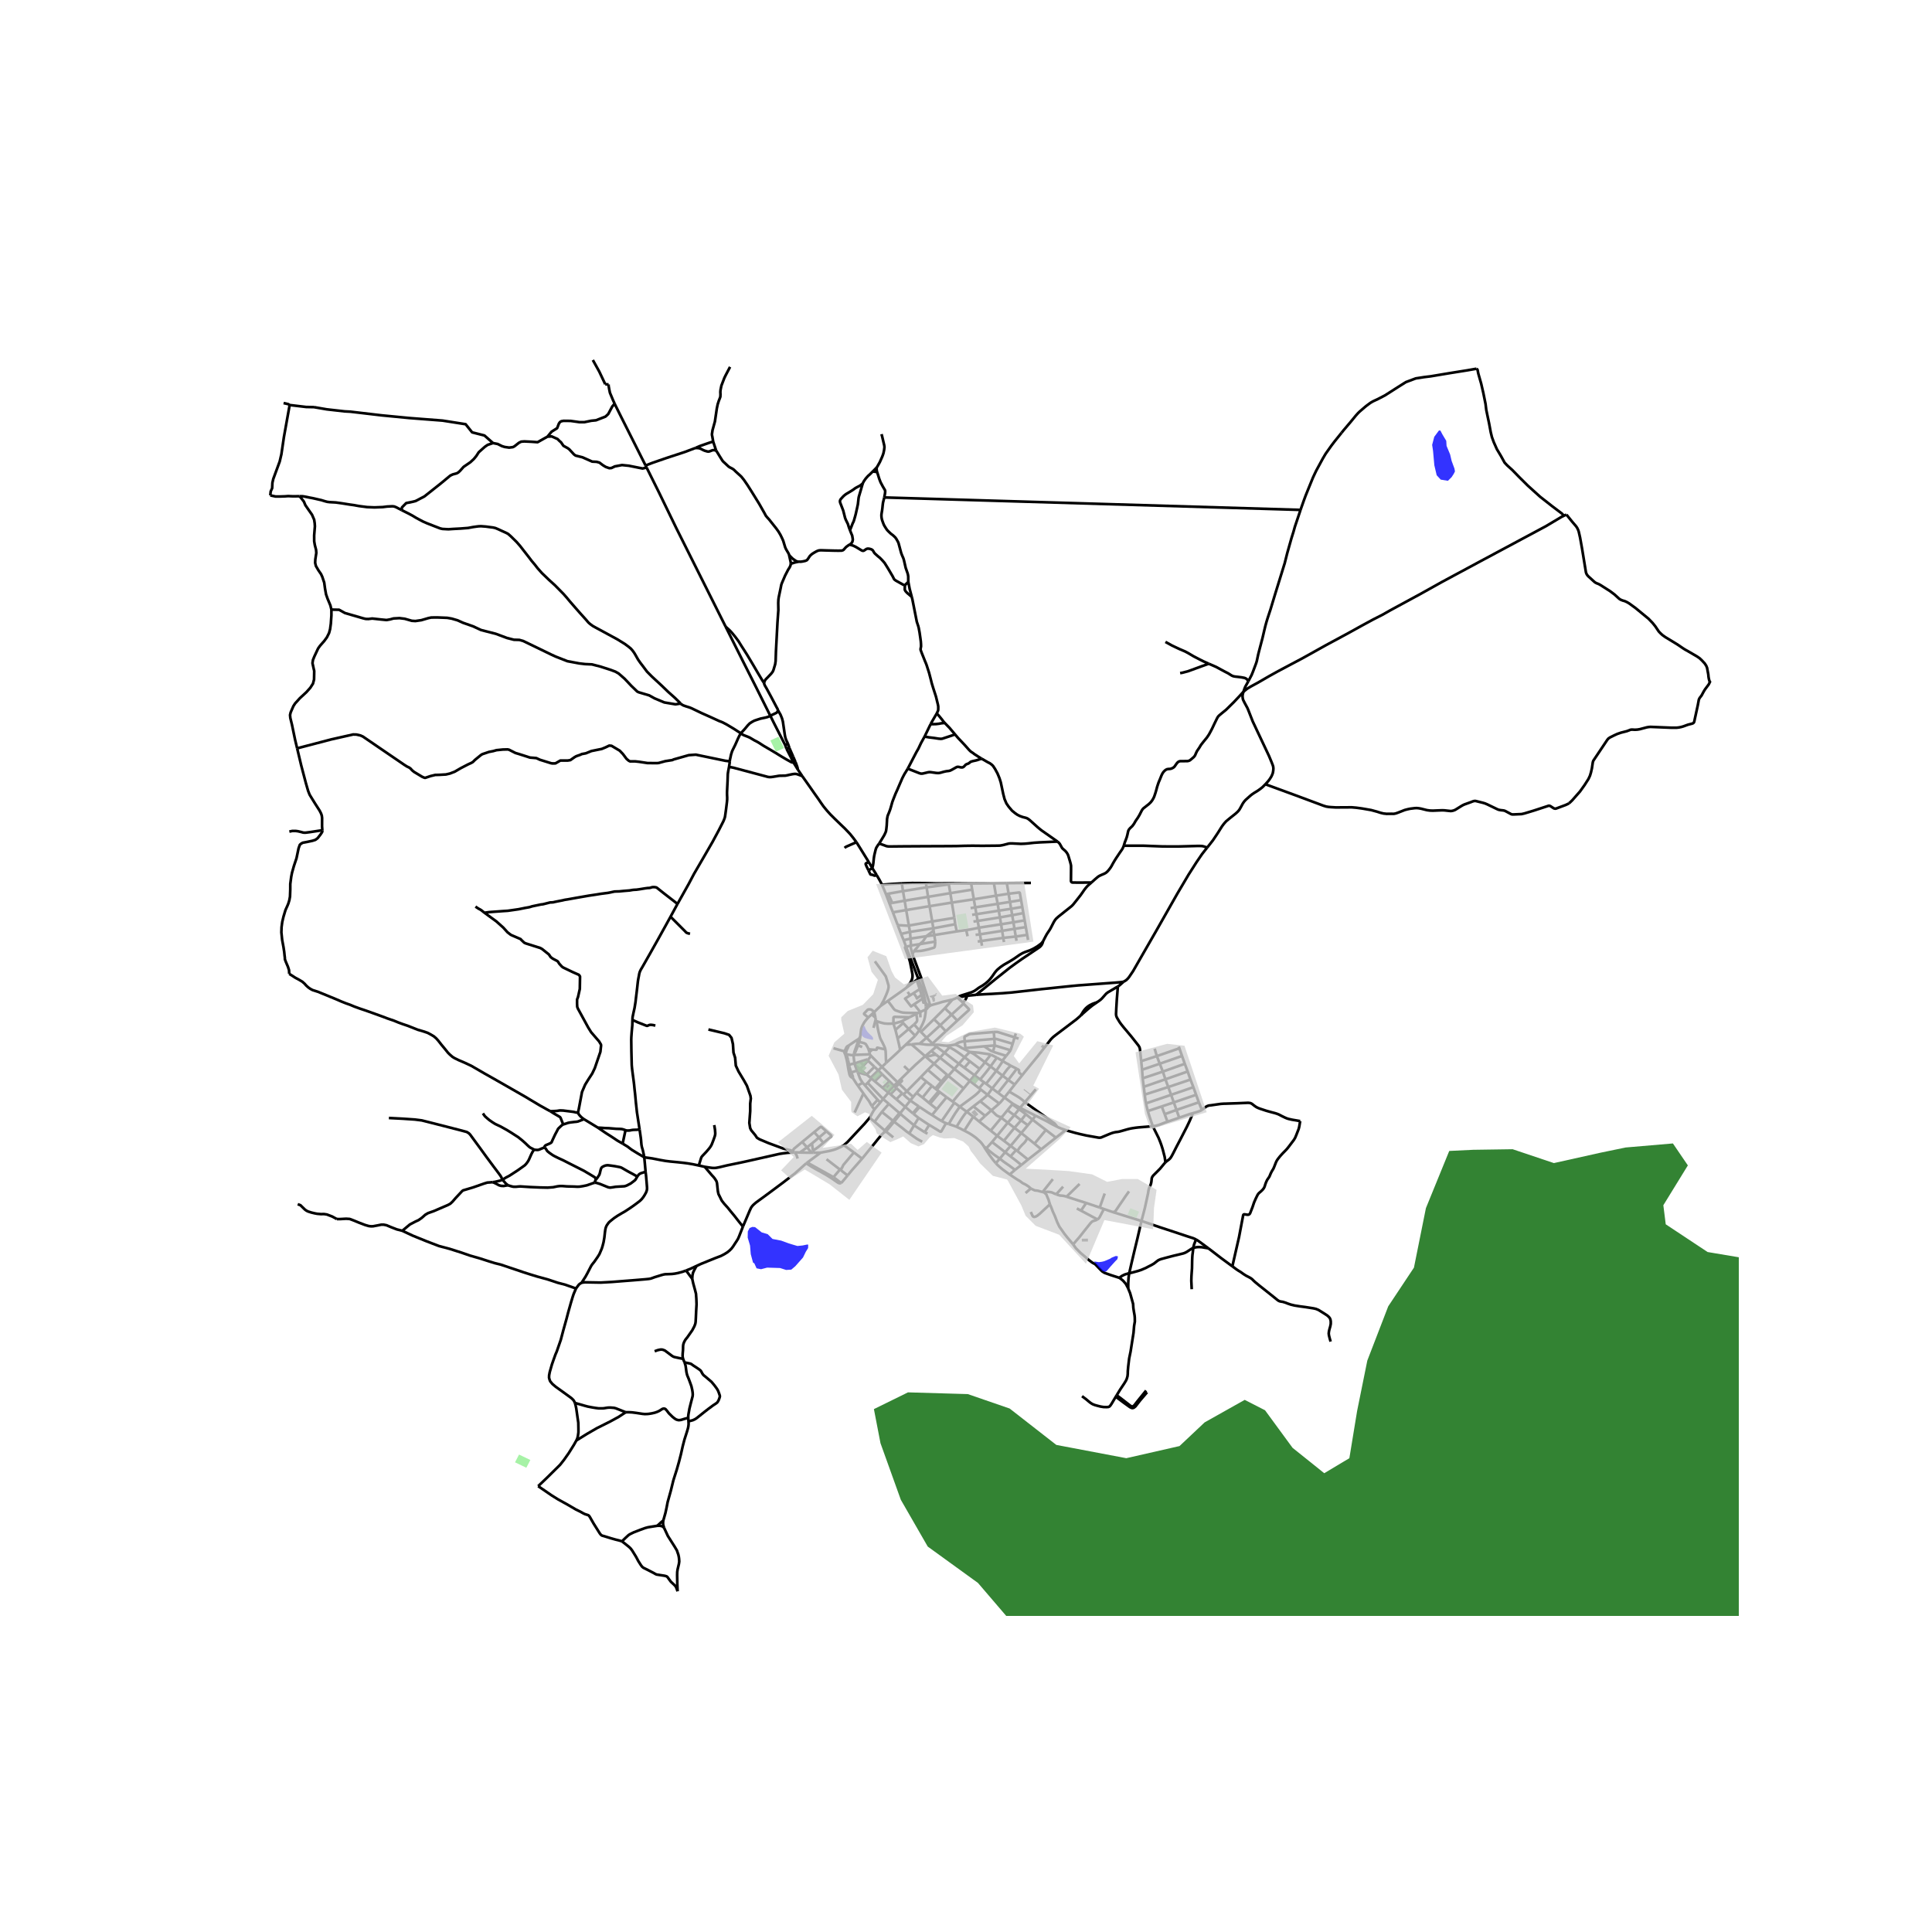 <svg xmlns="http://www.w3.org/2000/svg" width="960" height="960" viewBox="0 0 720 720"><defs><style>*{stroke-linejoin:round;stroke-linecap:butt}</style></defs><g id="figure_1"><path id="patch_1" d="M0 720h720V0H0z" style="fill:#fff"/><g id="axes_1"><path id="patch_2" d="M90 602.207h558V124.993H90z" style="fill:#fff"/><g id="LineCollection_1"><path d="m325.092 323.512-1.332-2.25M325.092 323.512l1.615 2.595M325.092 323.512l-1.435.845M327.65 314.351l-.494.65-.51.812-.101.19-.087.225-.136.434-.155.646-.143.583-.125.525-.132.652-.106.704-.147 1.422-.068.59-.113.738-.241.99M305.843 429.549l-5.008 3.706M305.843 429.549l-2.756.044M314.5 426.793l-1.169.642-1.125.518-.823.335-.846.27-.731.196-.763.19-1.804.343-1.396.262M325.866 413.473l-.955-1.272M324.083 416.57l.254-.376.317-.605.226-.452.374-.697.26-.444.352-.523M328.048 410.89l-1.489 1.743-.693.84M314.5 426.793l3.722 2.69M324.083 416.57l-1.97 2.31-.414.438-3.764 4.02-2.09 2.252-1.344 1.203M331.08 407.197l.791.616M331.08 407.197l-1.998 2.362M331.08 407.197l-.195-.173M329.082 409.559l-5.736-6.013M329.082 409.559l2.164 1.82M329.082 409.559l-1.034 1.33M345.061 376.182l-2.14.972M345.061 376.182l-.033-1.053M342.597 383.957l.672-1.247.528-1.05.302-.707.317-.824.234-.882.151-.922.12-.784.14-1.359" clip-path="url(#pd0035fb3f1)" style="fill:none;stroke:#000"/><path d="m345.061 376.182.404-.26.468-.648M342.597 383.957l-1.941-2.162M343.11 384.468l-.266-.22-.247-.291M341.065 385.99l.83-1.064.702-.97M345.233 403.088l2.072 1.59M345.233 403.088l-2.075-1.686M345.233 403.088l-3.67 4.209M332.793 417.705l.415.325M332.793 417.705l-4.155-3.327M332.793 417.705l-1.353 1.63M332.793 417.705l2.399-2.908M321.272 431.802l-3.05-2.319M315.89 438.04l1.623-1.974 3.759-4.264M329.512 421.976l-.631.589-.339.343-.306.342-1.257 1.524-1.23 1.538-4.477 5.49M300.476 433.522l.36-.267M313.444 440.845l-.276.109-.298.011-.32-.088-.488-.277-2.045-1.428-1.812-1.145-2.008-1.152-1.947-1.05-1.751-1.013-2.023-1.29" clip-path="url(#pd0035fb3f1)" style="fill:none;stroke:#000"/><path d="m276.87 457.112 2.537-5.978.536-1.13.49-.656.37-.379.884-.78 4.604-3.368 5.39-4.01 2.095-1.614 2.54-1.957 4.16-3.718M343.158 401.402l-5.21 5.274M343.158 401.402l2.613-2.697M376.264 437.707l2-1.728M371.123 433.486l.593.637.796.73 1.148.958 2.604 1.896M384.152 442.926l-.906-.802-1.05-.67-1.079-.526-.988-.75-.888-.504-2.977-1.967M355.047 410.545l.609.412M355.047 410.545l-2.28-1.639M355.047 410.545l4.076-4.912M359.123 405.633l2.293-2.788M359.123 405.633l-5.708-4.692M348.097 396.41l4.867 4.143M348.097 396.41l-2.326 2.295M348.097 396.41l2.217-2.215M344.778 393.61l1.894 1.65 1.425 1.15M355.677 398.374l5.739 4.471M355.677 398.374l-5.363-4.179M355.677 398.374l1.655-1.95M355.677 398.374l-2.262 2.567M361.416 402.845l1.764-2.136M361.416 402.845l3.484 2.715M372.392 411.251l-2.922 2.53M372.392 411.251l-4.333-3.23M374.335 409.02l-.902 1.083-.525.634-.516.514M357.332 396.423l2.136-2.42M357.332 396.423l2.058 1.509M357.332 396.423l-5.33-4.101M363.18 400.709l1.934-2.347M363.18 400.709l2.089 1.586M363.18 400.709l-3.79-2.777M374.335 409.02l1.75-2.218M374.335 409.02l3.093 2.279M374.335 409.02l-2.381-1.753M377.428 411.299l2.716 1.552M377.428 411.299l-.179.237M397.128 421.151l-1.48-.507-.818-.332-.772-.351M385.907 415.771l2.846 1.396 1.283.648 1.91 1.072 2.112 1.074M381.933 410.75l11.08 7.944 1.045 1.267M380.948 400.706l-2.797 3.48M402.82 378.394l-.77.697-.913.79-7.753 5.876-.898.711-.693.678-.342.42-4.634 5.948-5.092 6.2-.777.992M378.914 398.278l.673.39.1.078.061.106.02.106-.02.408-.01.174.064.178.138.153 1.008.835M416.596 367.627l.616-.427.682-.602.82-.72M363.77 370.74l.808-.073 2.439-.153 2.868-.139 3.752-.233 3.306-.263 11.391-1.276 10.236-1.071 3.2-.307 3.368-.247 10.794-.802 1.72-.146 1.062-.152" clip-path="url(#pd0035fb3f1)" style="fill:none;stroke:#000"/><path d="m449.9 315.864-.785.955-1.177 1.517-2.068 3.033-2.93 4.593-4.196 7.1-7.805 13.75-4.831 8.399-3.85 6.707-1.48 2.195-.468.572-.645.616-.951.577M364.88 417.936l4.318 3.426M364.88 417.936l-2.174-1.786M364.88 417.936l2.257-2.092M383.095 432.13l-3.986-3.193M383.095 432.13l4.93-3.828M383.095 432.13l-2.475 2.019M339.242 410.137l3.14 2.16M339.242 410.137l-1.895 2.375M339.242 410.137l1.056-1.363M336.694 407.898l1.132 1.057 1.416 1.182M327.28 398.901l1.425 1.404M327.28 398.901l-1.393-1.33M327.28 398.901l1.382-1.304M327.28 398.901l-2.816 2.764M323.232 394.81l-2.716.852M323.232 394.81l.256.49M324.574 393.445l-.645.973-.05.073-.076.093-.104.086-.136.087-.155.07-.176-.017M318.424 396.318l2.092-.656M318.424 396.318l-2.02.456M318.424 396.318l.153.507M318.09 393.148l.082 1.049.252 2.121M324.464 401.665l.29.273M324.464 401.665l-1.478-1.194M324.083 416.57l1.845 1.458M329.73 421.314l.453.366M329.73 421.314l-3.802-3.286M329.73 421.314l-.218.662M329.73 421.314l1.71-1.978M342.33 416.628l-1.883-1.512M342.33 416.628l-1.693 2.759M346.292 419.214l-.292-.16-3.67-2.426M340.637 419.387l-1.785 2.993M340.637 419.387l-5.09-4.262M344.614 421.93l-.574-.356-3.403-2.187M335.192 414.797l-3.946-3.417M335.192 414.797l.356.328M335.192 414.797l.595-.336M323.346 403.546l-1.002.936M323.346 403.546l1.408-1.608M322.344 404.482l-.848-.966M327.057 409.838l-1.869-2.098-2.844-3.258M325.928 418.028l2.71-3.65M331.246 411.38l-2.608 2.998M352.553 418.577l1.038.347M350.922 417.787l1.02.528.61.262M346.292 419.214l3.869 2.367.196.11.136.043.12.015.151-.102.144-.175.09-.175 1.555-2.72M337.347 412.512l-3.312-2.852M337.347 412.512l2.818 2.378M337.347 412.512l-1.56 1.95M340.298 408.774l-2.35-2.098M340.298 408.774l1.265-1.477M328.662 397.597l-4.088-4.152M328.662 397.597l5.828 5.737M328.662 397.597l1.584-1.487M324.178 392.916l-.204-.838M324.178 392.916l-6.088.232M324.574 393.445l-.215-.266-.181-.263M318.09 393.148l.192-.389M315.426 392.937l1.653.231.283.037.237.01.22.004.271-.071M315.426 392.937l-.438-.032M315.426 392.937l-.106-.44-.027-.255.02-.208.079-.222.128-.375.162-.422M315.426 392.937l.623 2.086M328.048 410.89l-.99-1.052M319.393 398.987l.23.573M319.393 398.987l-2.15.695M319.393 398.987l-.816-2.162M320.489 398.421l-.591.43-.505.136M320.6 386.202l-.43.9M323.582 379.19l-.604.67-.46.56-.356.475-.354.59-.325.627-.234.496-.12.328-.114.321-.106.408-.31 2.537M320.6 386.202l-.123.901M323.582 379.19l1.253-1.153M325.801 377.162l-.732-.627-.25-.197-.271-.109-.37-.058-.226-.015-.25.036-.166.03-.173.088-.113.094-1.186 1.254-.052.095v.094l.037.088.084.087 1.449 1.167M325.801 377.162l-.966.875M328.182 374.89l-1.309 1.23-1.072 1.042M326.27 379.273l-.149-.66-.32-1.45M328.182 374.89l2.684-1.884M326.047 358.25l4.042 5.579.581 1.843.317 1.094.128.437.023.307v.38l-.038.342-.113.48-.241.788-.491 1.232-.733 1.684-.294.605-.354.612-.692 1.256M337.73 368.13l3.882-2.937M330.866 373.006l.777-.546 5.245-3.69.842-.64M337.69 352.87l-.279.081-.09.037-.031.072v.102l.038.125 1.358 3.674.348 1.144.166.627.083.467.656 3.244.106.678.03.518-.03.579-.075.369-.076.291-.12.342-.144.292-.219.423-.219.365-1.462 1.83M337.69 352.87l-.92-2.478" clip-path="url(#pd0035fb3f1)" style="fill:none;stroke:#000"/><path d="m342.212 364.74-1.683-4.447-2.839-7.422M339.499 352.36l-.774.212-1.035.299M329.934 391.061l.08.438.04.378.042.7.066 2.208.084 1.325M335.465 391.268l-1.106 1.05-4.113 3.792M326.27 379.273l-1.435-1.236M326.27 379.273l.062.794M336 380.596l-.59.226-.575.164-.52.15-.573.16-.8.121M333.698 383.791l-.299-.924-.457-1.45M326.726 380.576l1.125.392.317.087.385.11.4.098.377.095.306.058.517.051.879.047.966-.022.944-.075M338.967 379.095l-5.262-.14-.333-.007-.158.037-.174.11-.053.116-.015.167-.03 2.039M329.934 391.061l-.11-.448-.302-.733-.822-1.695-.43-.78-.212-.467-.143-.423-.095-.364-.358-1.352-.144-.616-.117-.533-.222-1.177-.19-1.236-.063-.66M326.332 380.067l.096.197.094.113.087.092.117.107M342.06 377.521l-.588.334M342.92 377.154l-.211.067-.376.167-.274.133M330.866 373.006l1.336 1.758.604.83.363.467.203.205.204.153.22.124.414.138 1.072.372.468.146.483.11.34.058 1.095.08 1.464.043 2.927.031M341.065 385.99l-2.416-2.511M337.526 389.343l2.889-2.718.65-.634M336 380.596l.59.672M338.967 379.095l-.753.406-2.215 1.095M335.465 391.268l2.06-1.925M334.508 386.99l.48 2.008.477 2.27M334.508 386.99l4.141-3.511M333.698 383.791l.413 1.61.397 1.589M338.65 383.479l-2.06-2.21M338.65 383.479l2.006-1.684M320.178 388.269l-.42-.131M320.178 388.269l.299-1.166M323.687 391.028l-.241-.536-.253-.473-.268-.47-.196-.322-.144-.163-.158-.11-.197-.095-.305-.124-1.747-.466M320.178 388.269l-.428 1.334M315.682 391.015l-.518-.176M315.682 391.015l.287-.502.367-.9M320.477 387.103l-.307-.002M319.002 387.799l.755.339M319.002 387.799l1.168-.698M316.336 389.612l1.265-.863 1.4-.95M322.986 400.47l2.901-2.899M319.624 399.56l2.203.672.32.091.272.059.272.05.295.039M320.489 398.421l1.704 1.392.793.658M321.496 403.516l-.745-1.1-.189-.365-.143-.328-.506-1.37-.29-.793M325.887 397.571l-2.399-2.271M319.678 404.54l1.818-1.024M317.801 401.706l1.305 2.048.572.786M321.77 407.503l-.357-.536-.777-1.053-.958-1.374M321.77 407.503l1.117 1.539.429.593.454.6.352.578.417.774.372.614M327.057 409.838l-.999 1.136-1.147 1.227M355.656 410.957l2.02 1.471M355.656 410.957l-4.734 6.83M347.345 415.53l2.362 1.538 1.215.719M353.591 418.924l1.872.609 1.008.379M359.362 421.348l-1.46-.758-1.43-.678M360.26 414.305l-.694.89-.777 1.079-.921 1.385-1.397 2.253M360.26 414.305l-2.585-1.877M360.26 414.305l2.477-1.975M362.706 416.15l-1.385-1.06-1.06-.785M365.28 410.383l-2.543 1.947M365.28 410.383l4.19 3.398M368.059 408.022l-.922.827-.826.71-1.03.824M368.059 408.022l-2.544-1.982M368.059 408.022l1.713-2.399M369.772 405.623l2.182 1.644M369.772 405.623l-2.29-1.746M373.66 400.87l-.487.528-.465.533-.46.58-2.476 3.112M365.515 406.04l-.751.88-.578.57-.732.633-.85.671-4.929 3.634M353.591 418.924l.895-1.615.717-1.17.83-1.33 1.642-2.38M365.515 406.04l-.615-.48M367.481 403.877l-.747-.514M371.274 399.07l-1.442 1.869-2.35 2.938M365.269 402.295l1.465 1.068M369.14 397.429l-1.01 1.33-.996 1.28-1.865 2.256M369.47 413.78l-2.333 2.064M373.4 416.266l-.376.03-.414-.066-.415-.16-.432-.208-.315-.188-.377-.312-1.601-1.581M359.362 421.348l3.344-5.198M366.68 427.256l-.542-.809-.529-.66-.548-.554-1.403-1.257-1.404-1.002-1.14-.711-1.752-.915M349.087 406.1l.724.554M349.087 406.1l-.537-.406M349.087 406.1l2.194-2.674M353.415 400.941l-.451-.388M353.415 400.941l-2.134 2.485M337.949 406.676l-1.255 1.222M335.086 403.873l1.26 1.204 1.603 1.599M336.694 407.898l-.476-.423M351.281 403.426l-.465-.389M345.771 398.705l5.045 4.332M347.345 415.53l1.784-2.18M342.718 412.556l2.113 1.4.793.532.815.51.906.532M352.766 408.906l-2.536-1.899M352.766 408.906l-3.637 4.445M349.129 413.35l-2.515-2.013M341.563 407.297l2.256 1.726M347.305 404.679l1.245 1.015M347.305 404.679l-3.486 4.344M343.82 409.023l2.326 1.93M349.811 406.654l.42.353M349.811 406.654l-1.824 2.148M346.146 410.953l.468.384M346.146 410.953l1.84-2.151M348.556 350.892l-.4-2.422M348.556 350.892l-5.82.966M340.536 354.519l.524-.05.946-.025.621-.035.558-.05.884-.147.996-.218.974-.226 1.917-.562.144-.076.12-.099.076-.127.06-.153.046-.23.154-1.629M348.156 348.47l8.39-1.359M348.156 348.47l-2.95.439M348.156 348.47l-.221-1.634M360.072 346.608l-3.525.503M360.072 346.608l.52 2.304M364.813 345.726l-1.925.408-1.302.248-1.514.226M354.931 372.555l-2.732 3.113M354.931 372.555l1.848-.759M346.68 374.72l1.183-.372 1.748-.475 1.59-.494.885-.205 1.14-.249.973-.232.732-.138M345.02 374.771l.008.358M344.892 373.52l.09.697.038.554M345.02 374.771l.785-.27M328.715 329.716l1.472 3.55M326.707 326.107l1.147 1.983.86 1.626M336.075 329.213l-3.79.212-3.57.291M331.493 336.73l-1.306-3.464M331.493 336.73l1.268 3.273M331.493 336.73l1.026-.241M359.098 374.034l-.23-.284M359.098 374.034l-4.47 4.07M356.75 380.35l4.296-3.906.071-.16.003-.137-.065-.12-1.957-1.993M354.628 378.104l2.122 2.245M354.628 378.104l-.313.294M348.062 379.816l4.137-4.148M348.062 379.816l2.325 2.27M343.11 384.468l.4-.249.348-.292 4.204-4.111M356.75 380.35l-4.275 3.97M350.387 382.085l3.928-3.687M352.475 384.32l-.325-.344-1.763-1.89M345.3 386.74l2.023-1.83 3.064-2.825" clip-path="url(#pd0035fb3f1)" style="fill:none;stroke:#000"/><path d="m347.51 388.915 4.374-4.062.591-.534M361.397 392.027l-1.929 1.976M355.928 389.282l.736.266.543.26 1.189.706 3 1.513M367.049 395.855l-1.731-1.298-1.815-1.342-.387-.282-.496-.314-.63-.315-.593-.277M369.252 393.017l-.414-.099-4.066-.608-3.375-.283M352.002 392.322l1.85-2.03M352.002 392.322l-3.06-2.281M350.314 394.195l.611-.69.663-.737.414-.446M359.468 394.003l1.968 1.52M353.852 390.292l.77.397 1.011.587 1.378.911 1.17.831 1.287.985M350.314 394.195l-1.465-1.141M373.728 395.432l-2.454 3.637M373.728 395.432l-2.238-1.27M376.634 397.145l-.827-.51-.789-.409-.544-.32-.39-.272-.356-.202M367.049 395.855l2.091 1.574M367.049 395.855l2.203-2.838M365.114 398.362l.435-.594.484-.556.356-.422.295-.437.365-.498M376.634 397.145l2.28 1.133M373.66 400.87l1.022-1.447.627-.842.604-.682.72-.754M336.91 397.293l1.908 1.807M369.14 397.429l2.134 1.64M369.14 397.429l2.35-3.267M375.743 402.467l2.151-2.8 1.02-1.389M365.114 398.362l-3.678-2.84M338.818 399.1l-3.203 3.148M344.778 393.61l-3.591 3.2-2.37 2.29M371.274 399.07l2.386 1.8M328.705 400.305l2.742 2.679M328.705 400.305 326 402.968M373.66 400.87l2.083 1.597M335.615 402.248l-1.125 1.086M335.086 403.873l.958-.932.053-.07.023-.073-.008-.065-.033-.07-.085-.1-.379-.315M375.743 402.467l-3.79 4.8M375.743 402.467l2.408 1.72M326.001 402.968l2.941 2.451M326.001 402.968l-1.247-1.03M334.49 403.334l.596.54M334.49 403.334l-1.352 1.29M333.735 405.157l.619-.59.732-.694M378.15 404.187l-2.064 2.615M333.138 404.625l-1.69-1.641M333.138 404.625l.597.532M333.138 404.625l-2.253 2.399M333.735 405.157l.366.36M350.23 407.007l-1.786 2.139M330.885 407.024l-1.943-1.605M321.77 407.503l-3.27 7.093M331.871 407.813l2.164 1.847M331.871 407.813l2.23-2.297M346.614 411.337l1.83-2.191M380.144 412.85l5.763 2.921M380.144 412.85l1.79-2.1M380.144 412.85l-.385.515M379.759 413.365l-2.51-1.83M379.759 413.365l2.559 1.866M379.759 413.365l-1.714 2.158M375.464 413.737l-2.064 2.529M375.464 413.737l1.785-2.201M378.045 415.523l-.419-.206-.3-.188-.296-.211-1.566-1.181M382.318 415.231l-1.778 2.286M382.318 415.231l2.468 2.034M378.045 415.523l2.495 1.994M378.045 415.523l-2.475 2.872M385.907 415.771l-1.121 1.494M373.161 416.558l-3.963 4.804M373.161 416.558l.24-.292M373.161 416.558l2.409 1.837M384.786 417.265l4.987 3.833M384.786 417.265l-1.743 2.07M380.54 417.517l-2.487 2.795M380.54 417.517l2.503 1.819M375.57 418.395l2.483 1.917M375.57 418.395l-3.956 4.877M383.043 419.336l-2.439 2.93M346.292 419.214l-1.678 2.715M378.053 420.312l-3.94 4.826M378.053 420.312l2.551 1.954M397.128 421.151l-3.623 2.814M429.595 419.686l-1.82.178-3.464.285-1.057.12-1.193.175-.834.15-1.083.265-1.816.522-1.083.302-.649.131-.902.106-.589.128-.71.207-.894.34-1.773.74-1.314.553-.315.075-.329.027-.443-.033-4.484-.794-2.272-.51-1.88-.467-2.585-.729-.978-.306M369.198 421.362l2.416 1.91M344.614 421.93l1.039.575M343.676 425.488l-1.404-.765-.58-.343-.718-.502-2.122-1.498M333.208 418.03l3.127 2.41 1.563 1.28.954.66M380.604 422.266l2.25 1.787M380.604 422.266l-3.978 4.783M371.614 423.272l2.498 1.866M371.614 423.272l-1.902 2.322M388.025 428.302l5.48-4.337M388.025 428.302l-2.49-2.085M393.505 423.965l-3.732-2.867M374.112 425.138l2.514 1.91M382.854 424.053l2.68 2.164M379.11 428.937l.649-.915.298-.42.373-.408.51-.565.585-.55.472-.525.374-.547.483-.954M369.712 425.594l4.884 3.795M369.712 425.594l-2.118 2.344M376.626 427.049l2.038 1.552M376.626 427.049l-2.03 2.34M366.68 427.256l.914.682M371.123 433.486l-.944-1.109-1.441-1.946-1.533-2.282-.524-.893M372.587 431.794l-2.158-1.512-.963-.762-.687-.554-1.185-1.028M379.11 428.937l-.446-.336M374.596 429.389l1.977 1.56M374.596 429.389l-2.009 2.405M372.587 431.794l-1.464 1.692M378.264 435.979l-2.129-1.59-1.97-1.37-1.578-1.225M380.62 434.149l-2.356 1.83M376.573 430.949l2.114 1.625 1.933 1.575M392.37 439.437l-3.825 4.808M388.545 444.245l-1.788-.495-1.155-.139-.763-.35-.687-.335M382.19 444.61l1.54-1.32.422-.364M388.545 444.245l.717.117M393.61 445.073l-.464-.179-1.136-.503-.38-.098-.722-.106-.581-.037-.457.063-.608.149" clip-path="url(#pd0035fb3f1)" style="fill:none;stroke:#000"/><path d="m391.266 448.815-.486-1.647-.627-1.494-.158-.474-.502-.466-.23-.372M125.558 454.32l1.152-.01 2.29-.125 1.309.084 1.397.521 2.096.864 2.279.87 1.357.39.806.1.793-.022 1.839-.347 1.153-.233.99-.004 1.042.21 1.607.68 2.199.854 2.06.528M214.655 480.191l-4.001-1.414-2.808-.73-2.038-.684-1.827-.598-3.804-1.035-2.793-.86-2.063-.657-8.72-2.936-2.284-.563-2.37-.74-3.138-1.01-3.625-1.037-3.222-1.118-4.425-1.404-3.965-1.052-4.668-1.791-4.997-2.026-3.98-1.856" clip-path="url(#pd0035fb3f1)" style="fill:none;stroke:#000"/><path d="m183.647 440.54-.708.079-1.366.098-1.106.335-4.012 1.407-2.035.613-1.868.554-.385.32-2.34 2.5-1.177 1.364-.834.78-.857.47-5.3 2.282-2.17.769-.981.576-1.374 1.21-1.158.81-1.129.517-2.09 1.093-1.315 1.094-1.514 1.27M399.927 463.728l1.006 1.424 1.789 1.8 1.32 1.109 1.835 1.589 1.276.948.973.518.665.685 1.215 1.276.762.743.854.532.98.35 1.344.48 3.14 1.007M420.827 474.506l-.494.116-1.17.357-.951.46-1.125.75M420.45 480.197l-.125-.305-.77-1.443-1.026-1.181-.899-.744-.543-.335M255.674 473.5l-1.245.437-1.774.488-1.2.226-1.035.124-1.593.066-.95.028-.642.117-.778.212-2.543.787-.808.299-.642.218-.694.117-1.412.139-4.386.364-3.08.24-4.785.38-4.258.233-5.805-.102-.74.066-.58.13M214.655 480.191l.619-.853.483-.626.468-.365.498-.277M240.592 436.693l.174 1.516.203 2.34.151 1.889.015.59-.075.51-.158.54-.234.51-.476.846-.453.7-.589.75-.43.43-.476.409-1.11.838-1.102.81-1.373.947-1.827 1.195-1.11.627-1.592.948-1.314.89-1.57 1.268-.4.394-.295.408-.37.524-.256.481-.197.54-.15.678-.144 1.094-.204 1.829-.294 1.713-.347 1.356-.295.97-.566 1.355-.362.825-.65 1.035-1.237 1.778-.611.758-.333.438-.294.488-1.329 2.58-.709 1.29-1.48 2.29M214.262 522.835l-.272-.598-.316-.496-.725-.7-2.114-1.545-3.729-2.682-1.253-1.065-.815-.99-.241-.628-.182-.714.03-.89.227-1.195.815-2.843.589-1.69.71-1.984.498-1.152 1.51-4.358.935-3.543 1.208-4.33.604-2.319 1.042-3.688.664-2.194.324-.97.884-2.07M295.758 284.23l.717-.197M295.758 284.23l-1.057-2.07M295.758 284.23l1.532 2.5M276.085 273.282l.31.245.683.412 1.676.652.664.295 1.695 1.003 1.053.543.706.412 1.623 1.054 2.25 1.316 2.355 1.4 1.955 1.21 2.057 1.217 1.732.959.193.073.196.059.275.04.25.057M287.07 266.739l-.896.441-.819.223-1.94.411-1.415.456-.91.313-.916.5-.752.488-.72.726-1.243 1.484-1.374 1.501" clip-path="url(#pd0035fb3f1)" style="fill:none;stroke:#000"/><path d="m253.643 262.186.359.324.63.365.899.324 1.46.456.699.28 3.77 1.809 3.37 1.501 3.243 1.488.607.222.62.255 1.46.763 2.71 1.622 2.615 1.687M271.964 283.712l.038-.43.098-.518.136-.583.098-.474.136-.612.143-.416.197-.65.294-.64.891-1.794 1.064-2.406.521-1.072.505-.835M289.938 264.697l-.193.518-.181.237-.185.179-.86.415-1.45.693M270.424 233.543l6.371 12.723 4.968 9.835 5.306 10.638M292.617 277.675l-3.963-7.772-1.585-3.164M284.722 254.48l.075.39.234.575.641 1.1 1.805 3.333 1.875 3.57.42.754.166.495M293.647 277.154l-.6-1.236-.248-.649-.163-.572-.155-.802-.728-4.987-.313-1.163-.555-1.374-.559-.988-.388-.686M293.647 277.154l.54 1.593M293.647 277.154l-1.03.521M292.617 277.675l.483 1.334M240.588 173.473l.382.768M259.195 166.933l-4.027 1.52-6.73 2.21-5.121 1.764-2.729 1.046" clip-path="url(#pd0035fb3f1)" style="fill:none;stroke:#000"/><path d="m229.061 150.442.306.664 2.152 4.331 9.07 18.036M265.782 164.574l-1.193.343-1.88.649-1.925.678-1.589.689M266.87 167.87l-.609-.102-.419-.022-.241.036-.314.099-.766.295-.255.073-.258.044-.43-.051-.937-.27-.58-.241-.997-.514-.634-.2-.536-.033-.699-.051M265.782 164.574l1.087 3.296M272.07 136.734l-1.638 3.122-.476.977-1.11 2.88-.332 1.655-.06.751.038.831-.038.904-.204.576-.355.904-.426 1.313-.329 1.567-.713 4.875-.894 3.241-.136.956-.072.444.01.416.13.59.317 1.838" clip-path="url(#pd0035fb3f1)" style="fill:none;stroke:#000"/><path d="m294.081 206.868-.15-.492-.974-1.663-.332-.729-.295-.962-.445-1.48-.415-.941-.627-1.284-.71-1.195-.792-1.108-2.725-3.434-.785-.868-.438-.54-.445-.846-2.05-3.613-2.808-4.542-1.505-2.374-1.299-1.895-.668-.839-.314-.393-.422-.405-1.6-1.44-.435-.43-.31-.31-.475-.35-.592-.321-.42-.204-.316-.19-.343-.266-1.133-1.065-.755-.689-.279-.346-.951-1.51-.627-1.027-.777-1.247M294.712 210.083l-.042-.587-.589-2.628" clip-path="url(#pd0035fb3f1)" style="fill:none;stroke:#000"/><path d="m297.516 209.303-.487-.069-.554-.263-1.084-.78-.717-.7-.593-.623M294.712 210.083l-.132.682-.317.693-.559.882-1.102 2.136-1.215 2.836-.208.573-.252 1.294-.718 3.42-.128.911-.053 1.188.045 2.676-.332 4.63-.573 10.806-.11 3.545-.177 1.201-.627 2.115-.287.648-.558.73-2.136 2.23-.325.562-.226.638M270.424 233.543l.71.638.545.498.47.453.632.693 1.266 1.556 1.167 1.565 1.03 1.67 2.125 3.313 2.087 3.482 2.204 3.758 1.197 1.987.31.503.2.32.355.5M294.187 278.747l-1.087.262M295.569 281.904l-.959-2.173-.423-.984M293.1 279.01l1.6 3.15M297.29 286.73l1.675 2.486M296.475 284.033l.245.623.408 1.163.049.182.053.175.06.554M345.3 386.74l-2.624 2.24M345.3 386.74l2.21 2.175M345.3 386.74l-2.19-2.272M347.985 389.342l-.474-.427M347.985 389.342l.957.699M342.676 388.98l.766.094.445.051.283.03.374.058.434.069.521.04 1.163.015 1.323.005M352.757 389.709l-1.11-.088-1.01-.13-.424-.07-.37-.037-.528-.018-1.33-.024M339.698 389.22l.898-.11.876-.094.498-.044.706.008M352.757 389.709l.71-.037.445-.043.438-.059.325-.054.385-.062.868-.172M359.507 388.082l-.563.048-.706.113-.664.19-.688.284-.958.565M352.757 389.709l1.095.583M353.52 329.177l.071.407M353.52 329.177l8.394.066M345.065 329.111l4.091.102 4.364-.036M340.165 414.89l.282.226M340.165 414.89l2.217-2.593M362.299 331.546l.611 3.594M362.299 331.546l-.385-2.303M362.299 331.546l-8.143 1.303M365.639 350.68l.32 1.76M365.639 350.68l-.441-2.482M365.639 350.68l-1.272.215M365.639 350.68l8.24-1.163M371.817 336.839l-.626-3.047M371.817 336.839l.409 2.545M371.817 336.839l-8.371 1.305M371.817 336.839l4.571-.723M356.547 347.111l-.558-2.688M364.813 345.726l8.265-1.276M364.813 345.726l.385 2.472M364.813 345.726l-.476-2.515M365.198 348.198l8.265-1.298M365.198 348.198l-1.624.197M361.71 338.436l1.736-.292M373.078 344.45l-.445-2.559M373.078 344.45l.385 2.45M373.078 344.45l4.588-.734M342.718 412.556l-.336-.259M342.718 412.556l-2.27 2.56M366.734 403.363l-1.834 2.197M372.633 341.891l-.407-2.507M372.633 341.891l-8.296 1.32M372.633 341.891l4.587-.823M371.191 333.792l-.793-4.615M371.191 333.792l-8.28 1.348M371.191 333.792l4.685-.724M362.774 343.444l1.563-.233M332.761 340.003l1.811 4.768M332.761 340.003l4.95-.853M330.982 333.076l1.537 3.413M330.982 333.076l5.536-.981M330.982 333.076l-.795.19M345.862 334.233l-.547-3.55M345.862 334.233l.573 3.477M345.862 334.233l8.294-1.384M345.862 334.233l-8.73 1.428M347.816 345.953l-.4-2.558M347.816 345.953l.119.883M347.816 345.953l-8.687 1.33M347.816 345.953l8.173-1.53M373.463 346.9l.416 2.617M373.463 346.9l4.612-.748M332.52 336.489l4.612-.828M337.132 335.661l-.614-3.566M337.132 335.661l.578 3.49M336.77 350.392l-.952-2.347M336.77 350.392l2.559-.61M373.879 349.517l.286 1.56M373.879 349.517l4.665-.5M339.499 352.36l3.236-.502M339.499 352.36l-.17-2.577M340.07 355.722l-.477-1.845-.099-.372-.045-.226-.015-.299.022-.226.043-.393M370.398 329.177l-8.484.066M370.398 329.177l4.817-.049M337.71 339.15l8.725-1.44M337.71 339.15l.985 5.782M363.446 338.144l.43 2.544M363.446 338.144l-.536-3.004M336.075 329.213l.443 2.882M345.065 329.111l-5.17-.036-3.82.138M354.156 332.849l.577 3.521M354.156 332.849l-.565-3.265M362.91 335.14l-8.177 1.23M345.315 330.683l-.25-1.572M345.315 330.683l8.276-1.099M345.315 330.683l-8.797 1.412M354.733 336.37l-8.298 1.34M354.733 336.37l.923 5.68M364.337 343.211l-.46-2.523M362.284 340.922l1.592-.234M346.435 337.71l.981 5.685M363.876 340.688l8.35-1.304M372.226 339.384l4.594-.704M447.912 413.638l1.147-.9.465-.34.498-.243.556-.173.708-.071 1.921-.277 1.684-.24 1.068-.08.95-.02 2.16-.076 1.996-.062 4.076-.175.604.066.284.06.385.17.286.191.714.57.686.485.59.31.807.324 2.423.799 1.948.543 1.241.32.737.234.656.251 1.298.67 1.212.584.646.263.573.174 1.298.289 3.005.513M459.261 471.924l1.42-6.225 1.071-4.68.74-3.914.808-4.258.071-.13.118-.12.158-.05.202.005 1.047.153.336-.018.332-.146.21-.23.125-.212.88-2.259.57-1.71.631-1.442.664-1.353.266-.41.3-.33.785-.67.589-.587.4-.525.291-.583.29-.948.313-.82.352-.74.705-1.028.163-.271.143-.345.287-.703.249-.514.332-.602.332-.52.181-.35.165-.382.738-1.875.115-.248.243-.455.355-.518.789-.999.97-1.064.856-.875.68-.707.714-.886 1.962-2.599.457-.769.434-1.038.876-2.253.152-.582.09-.424.316-1.918M447.912 413.638l-1.144-2.846M444.556 414.852l1.865-.547.755-.284.459-.213.277-.17M439.469 416.536l2.498-.875 1.43-.495 1.16-.314" clip-path="url(#pd0035fb3f1)" style="fill:none;stroke:#000"/><path d="m434.336 433.128.585-.466.71-.532.335-.306.294-.347.408-.66.525-.987 1.362-2.672 1.336-2.544 1.412-2.741 1.042-2.02 1.003-2.114 1.208-2.887M439.469 416.536l-4.378 1.488M439.469 416.536l-1.032-2.895M435.09 418.024l-1.048-2.79M429.595 419.686l1.178-.15.883-.248 1.019-.368.762-.295.736-.284.918-.317M434.336 433.128l-.303-2.012-.724-2.806-.483-1.524-.442-1.214-.63-1.556-2.16-4.33M427.753 414.072l.62 1.998 1.222 3.616M325.53 383.053l.634-2.45.168-.536M336.218 407.475l-2.117-1.959M336.218 407.475l-2.183 2.185M331.447 402.984l-2.505 2.435M317.242 399.682l-.786.24M317.242 399.682l-.476-1.356-.182-.707M317.801 401.706l.051-.435-.075-.244-.098-.266-.151-.38-.286-.699M355.989 344.423l-.333-2.372M339.698 389.22l5.08 4.39M339.698 389.22l-2.172.123M344.778 393.61l2.295-1.94M348.85 393.054l-1.108.13-1.117.323-.691.098-1.156.005M347.073 391.67l1.776 1.384M347.073 391.67l1.87-1.63M355.656 342.05l-8.24 1.345M335.818 348.045l-.86-2.238-.386-1.036" clip-path="url(#pd0035fb3f1)" style="fill:none;stroke:#000"/><path d="m338.695 344.932-.37.029-.348.007-.43-.03-2.975-.167M347.416 343.395l-8.72 1.537M339.329 349.783l5.877-.874M339.329 349.783l-.2-2.5M339.13 347.282l-.435-2.35M339.13 347.282l-3.312.763M384.197 329.038l-8.982.09M342.212 364.74l-.6.453M342.212 364.74l1.042-.493M344.892 373.52l-.038-.294-.295-1.444-.31-1.174-.346-1.188-.25-.853-1.441-3.827M346.68 374.72l-3.426-10.473M346.68 374.72l-.875-.219M345.933 375.274l.642-.445.106-.109M343.254 364.247l-3.184-8.525M340.536 354.519l-.128.196-.076.226-.262.78M338.967 379.095l1.648-.846.857-.394M340.656 381.795l.748-.77.234-.305.08-.175.056-.212.015-.291-.038-.489-.279-1.698M333.698 383.791l2.892-2.523M316.336 389.612l-.53.286-.298.272-.344.67M323.687 391.028l.287 1.05M323.687 391.028l1.374.146M325.061 391.174l.96.044.242.02.18.002.077-.01.096-.027.065-.05.056-.081.041-.2.03-.258.016-.085.023-.044.049-.026.105-.007.204.015.755.182.694.153 1.28.26M320.17 387.101l-.413 1.037M319.314 389.444l.436.16M319.314 389.444l-.904 2.56-.128.755M319.314 389.444l.443-1.306M316.049 395.023l-.461.131M316.404 396.774l-.13-.62-.226-1.13M316.404 396.774l.18.845M315.164 390.84l-.222.52-.187.458M314.755 391.818l-4.143-1.173M314.755 391.818l-.024.227-.023.164.023.179.041.153.216.364M315.588 395.154l.226 1.174.223 1.363M315.588 395.154l-.6-2.25M316.456 399.922l.12.503.152.372.218.35.166.164.21.177.48.218M316.037 397.69l.11.672.309 1.56M323.488 395.3l-1.645 1.765M321.843 397.065l-1.354 1.356M321.843 397.065l-1.327-1.403M318.577 396.825l1.246 1.04.666.556M332.894 423.862l-2.711-2.182M362.737 412.33l4.4 3.514M386.024 405.951l-4.09 4.8M377.389 388.987l.713-2.391M370.572 387.161l.28-.007.275.013.21.032 6.052 1.788M376.584 391.397l.114-.267.69-2.143M379.6 387.07l-1.498-.474M370.693 389.647l.378.075 5.513 1.675M374.988 393.482l1.393-1.754.203-.331M359.507 388.082l11.065-.92M370.35 384.609l-8.759.739-.215.031-.167.057-1.591.814-.1.079-.052.072-.043.114.084 1.567" clip-path="url(#pd0035fb3f1)" style="fill:none;stroke:#000"/><path d="m366.745 389.931-6.609.618-.142-.011-.108-.036-.09-.104-.06-.146-.229-2.17M370.35 384.609l.222 2.552M378.102 386.596l-6.034-1.914-.332-.076-.31-.022-1.077.025M370.693 389.647l-.64 2.251M370.693 389.647l-.12-2.486M366.745 389.931l3.378-.279.323-.015.247.01M366.745 389.931l1.876 1.254.779.455.653.258M374.988 393.482l-4.133-1.276-.802-.308M378.567 385.178l-.465 1.418M373.663 395.132l1.325-1.65M583.76 191.778l-.962.43M584.689 299.355l.393-.288.83-.81 2.914-3.31 1.706-2.391 1.45-2.275.558-1.203.378-1.254.339-1.494.313-2.088.081-.391.168-.409 5.145-7.684.396-.489.611-.43 1.552-.773 1.147-.532 1.435-.496 2.113-.536.823-.302.462-.193.374-.091.407-.017 1.021.057.891-.055.857-.138 2.676-.708.71-.12.656-.048 7.896.321 1.812-.007.883-.099.834-.17.827-.234 1.478-.547.479-.147.477-.115.835-.22.347-.145.215-.177.128-.188.089-.231.273-1.289 1.061-4.867.292-1.585.07-.39.204-.485.264-.405.404-.496.268-.412.264-.506.46-.85.473-.762 1.373-1.833.17-.369.298-.572-.222-.324-.212-.832-.131-.754-.065-.784-.468-2.545-.302-.736-.566-.882-1.05-1.123-.837-.802-.967-.667-3.358-1.957-.974-.536-.891-.555-1.608-1.104-.8-.518-4.197-2.552-1.102-.787-.77-.715-.596-.627-1.261-1.88-1.004-1.255-1.562-1.619-4.786-3.93-2.379-1.735-.91-.532-.78-.35-.725-.2-.747-.296-.529-.328-1.819-1.655-1.645-1.233-1.45-.925-1.972-1.256-.383-.226-.472-.254-.717-.277-.498-.259-.412-.324-2.218-2.02-.393-.463-.246-.415-.207-.55-1.45-8.852-.74-4.127-.498-2.202-.192-.573-.385-.83-.396-.588-1.518-1.779-2.098-2.596M465.236 253.849l-1.174 2.11-.347.875-.31.948M582.798 192.207l-.81.388-5.874 3.5-11.006 5.892-13.18 7.057-14.493 7.802-8.183 4.564-11.115 6.027-1.095.623-1.925 1.09-3.325 1.684-4.427 2.402-5.11 2.83-7.953 4.287-8.96 4.99-9.038 4.79-3.35 1.863-4.181 2.421-2.571 1.393-1.12.674-.253.153-.537.416-.886.729M418.83 315.164l.148-.598.224-.696.278-.707.434-1.185.241-.915.208-.975.081-.337.112-.3.21-.365.276-.328.3-.301.648-.609.645-.886.559-.991.845-1.225.62-1.036.814-1.6.276-.445.355-.415.592-.456 1.48-1.166.706-.682.52-.693.42-.707.316-.674.442-1.309.368-1.252.28-1.073.258-.788.29-.857.48-1.133.657-1.619.34-.656.292-.438.456-.49.38-.319.483-.251.513-.103.653-.029.536-.124.641-.32.356-.27.252-.306.672-.966.253-.314.268-.251.347-.215.408-.117 1.367-.014 1.471-.026.464-.106.408-.193.506-.42.819-.692.358-.394.25-.411.245-.584.43-.919.868-1.272.634-1.053.532-.671.487-.623 1.17-1.422.766-1.138.646-1.18.551-1.058.83-1.764 1.035-2.114.354-.584.374-.39.747-.627 1.85-1.513 2.865-2.818 2.151-2.29 1.465-1.614" clip-path="url(#pd0035fb3f1)" style="fill:none;stroke:#000"/><path d="m471.58 292.271 1.068-1.199.537-.718.585-.915.32-.675.253-.67.162-.922.05-.726-.057-.678-.159-.561-.467-1.193-.921-2.223-1.97-4.181-2.435-5.159-.88-1.877-.785-1.659-1.75-4.47-.28-.644-.997-1.841-.43-.85-.173-.368-.102-.445-.09-.645.022-.653.132-.58.193-.637M499.953 161.287l.807-1.004 2.582-3.044 1.879-2.29.842-.944.574-.565 1.81-1.564.688-.573 1.023-.765.577-.42.895-.528 1.947-.911 2.514-1.31 2.333-1.48 2.374-1.52 3.125-1.969 3.698-1.385 3.02-.467 2.506-.306 7.247-1.21 6.401-1.022 3.439-.6M582.798 192.207l-.713-.815-3.706-2.8-4.409-3.456-4.634-4.185-3.133-3.114-2.635-2.697-1.887-1.714-.958-1.02-1.405-2.546-1.472-2.457-1.162-2.617-.687-1.882-.445-1.83-.627-3.376-.596-2.814-.438-2.115-.272-2.224-.823-4.084-.807-3.5-1.072-3.754-.242-1.215-.079-.284-.362-.299M484.673 190.024l-2.106 6.268-.536 1.914-.735 2.34-1.567 5.546-.774 3.062-.18.73-.234.746-3.318 10.715-1.744 5.76-1.114 3.376-.415 1.38-.411 1.492-.423 1.761-.611 2.618-1.253 4.754-.374 1.48-.506 2.39-.26.84-.66 1.764-.518 1.374-.505 1.232-1.193 2.283M450.478 247.349l2.763 1.206 2.035 1.105 1.328.71 1.083.551 1.129.714.317.176.283.123.404.12.558.092 1.083.124 1.125.135 1.123.215.378.124.349.2.271.203.163.222.366.48M584.689 299.355l-.271.2-.967.445-3.527 1.32-.326.047-.317-.048-.287-.12-1.22-.791-.22-.088-.294-.056-.166.027-5.532 1.808-2.657.802-.819.245-1.038.237-2.99.134-.375.004-.318-.047-.268-.103-2.16-1.151-.322-.112-.31-.072-.332-.04-.745-.079-.759-.15-.513-.215-3.726-1.8-.83-.35-.736-.219-2.687-.667-.298-.03-.459.057-.419.13-.79.313-2.276.813-.564.264-.58.332-2.295 1.427-.634.245-.521.124-.494.061-1.476-.153-.864-.098-.842-.033-3.48.139-1.08-.037-1.132-.153-2.18-.55-.877-.154-.766-.072-.74.036-1.71.215-1.049.226-.981.262-2.42.948-.792.285-.736.164-1.132-.004-1.608.022-1.151-.12-1.114-.263-1.343-.426-2.204-.598-3.413-.594-2.102-.281-1.69-.146-5.983.037-1.838-.11-.846-.076-.842-.135-1.026-.313-10.417-3.88-11.232-4.119M449.9 315.864l2.13-2.72 1.728-2.58 1.638-2.603.755-1.013.8-.89 1.51-1.247 1.902-1.509.762-.681.438-.467.367-.489.51-.896.682-1.269.51-.743.555-.635 1.793-1.6.604-.477.675-.467 1.472-.905.947-.67.827-.66 1.076-1.072M297.516 209.303l-.603.164-.82.186-.664.219-.717.211M295.569 281.904l.906 2.129M295.569 281.904l-.868.255M240.97 174.241l4.62 9.298 6.438 13.263 18.396 36.74M149.647 190.07l1.279.651 1.423.711 1.343.722 1.559.94 2.419 1.28 1.39.609 2.69 1.054 2.306.89.86.196 2.198.117 1.762-.12 2.657-.139 2.902-.222 1.74-.325 1.427-.204.902-.106.872-.014 1.695.127 1.321.179 1.43.182.83.2 1.039.438 1.211.562 1.906.867.593.339.989.875 2.132 2.093 1.321 1.513 1.084 1.396 1.166 1.488 1.098 1.41.914 1.21 1.192 1.415 1.068 1.37 1.593 1.798 2.574 2.472 2.317 2.111 3.22 3.27 1.098 1.25 1.152 1.393 2.257 2.6 1.615 1.833 2.28 2.534.766.915.653.58 1.027.75 1.09.61 2.242 1.206 2.525 1.374 3.291 1.79 2.801 1.728 1.4 1.04.853.717.59.671.618.842.344.569 1.117 1.965.841 1.21.902 1.174 1.567 2.092 1.796 1.816 1.8 1.67 1.956 1.808 2.363 2.282 2.48 2.202 1.867 1.826.283.314" clip-path="url(#pd0035fb3f1)" style="fill:none;stroke:#000"/><path d="m123.505 227.185 2.861.056 2.204 1.225 6.643 1.925 1.057.262 1.026.03 1.42-.176 3.502.38 1.842.175 1.328-.234 1.268-.35 2.235-.117 1.932.234 2.657.758 1.329.087 2.204-.32 2.688-.788 1.026-.204 2.174-.029 3.775.146 1.66.291 2.204.642 1.994.904 3.743 1.313 3.02 1.4 5.465 1.4 4.228 1.575 2.536.641 2.023.058 1.45.41 10.476 5.074 1.661.758 4.318 1.692 4.378.817 2.204.262 2.567.117 3.17.816 3.805 1.225 1.782.671 1.177.671 2.235 1.954 2.204 2.333.241.263 2.265 2.188.543.262 3.926 1.167 1.992 1.108 3.624 1.516 4.167.7 1.91-.287M252.481 336.868l4.167-7.436 2.016-3.813 3.298-5.672 3.609-6.248 2.302-4.287 1.653-3.237.241-.547.182-.489.143-.393.113-.481.144-1.007.211-1.53.227-1.823.128-1.08.075-.845.008-.765-.045-.933-.016-.817.016-.51.037-.817.151-3.07.035-1.053.033-.922.023-.605.068-.54.068-.43.324-1.728M271.964 283.712l-.068.751-.204 1.327M298.965 289.216l-1.026-.386-.989-.342-.377-.066-.325-.015-.287.022-.377.044-.287.044-1.178.24-.687.16-.498.096-.272.05-.31.008-1.546.029-.272.007-.234.022-.212.03-.256.043-.393.073-1.389.226-.725.088-.339.014-.31-.007-.256-.037-.227-.029-.211-.044-.453-.131-3.004-.802-9.187-2.45-1.646-.313M316.769 197.582l.62-1.545.354-.948.336-.664.185-.528.438-1.539.204-.762.505-2.26.302-1.422.25-2.231.078-.47.722-2.45.758-2.625" clip-path="url(#pd0035fb3f1)" style="fill:none;stroke:#000"/><path d="m316.769 197.582-.298-.765-.23-.679-.242-.82-.762-1.55-.287-.714-.702-2.77-1.166-3.026-.068-.525.094-.332.17-.339.687-.762.498-.517.62-.504.444-.295.642-.372 1.246-.754.743-.5.585-.441.91-.503.777-.39.714-.536.226-.19.151-.16M325.21 175.753l-1.024 1.013-.683.593-.529.595-.343.39-.446.627-.324.492-.34.675M328.515 161.792l.226.82.774 3.304.094.677-.12 1.083-.242 1.19-.294.878-.272.674-.797 1.797-.92 1.634-.257.384M326.916 176.029l-.149-.474-.08-.678.02-.644M325.21 175.753l.591-.584.906-.936M316.597 203.011l.402-.3.287-.265.246-.31.126-.277.111-.454.046-.388-.102-.668-.125-.718-.589-1.43-.23-.619M316.597 203.011l-.183.052-.215.144-.89.655-.658.727-.237.285-.268.182-.483.146-1.246.026-1.753-.028-2.98-.078-1.596-.051-.468.014-.415.044-.408.113-.498.217-.952.537-.72.464-.43.371-.374.365-.317.474-.276.423-.249.35-.283.328-.596.259-.982.215-.747.098-.857-.04M337.074 218.235l-.078-.095-.242-.153-2.808-1.557-.381-.266-.355-.299-.577-1.155-1.714-2.91-1.242-1.99-.55-.642-.506-.558-.73-.74-.679-.543-.958-.86-.262-.243-.244-.322-.279-.485-.221-.337-.28-.226-.282-.143-.352-.114-.35-.09-.466-.05-.287.023-.253.073-.265.15-.349.238-.23.155-.256.138-.217.04-.198-.018-.248-.085-.33-.175-.576-.354-1.283-.774-.728-.362-.491-.21-.894-.249-.316-.036M325.21 175.753l.546.014.385.047.219.032.29.077.266.106M329.542 185.388l.286-1.55.053-.645-.042-.456-.297-.514-.57-.966-.393-.751-.404-.748-.502-1.305-.615-1.972-.142-.452M329.542 185.388l155.131 4.636" clip-path="url(#pd0035fb3f1)" style="fill:none;stroke:#000"/><path d="m338.498 216.831-.02-.393-.003-.813-.004-.799-.105-.652-.12-.489-.726-2.078-.566-2.493-.15-.598-.163-.5-.487-1.112-.306-.809-.298-1.112-.683-2.53-.185-.46-.287-.517-.38-.674-.405-.547-.77-.722-.887-.682-.743-.704-.62-.641-.392-.569-.543-.868-.314-.576-.335-.893-.265-.75-.158-.628-.083-.605-.027-.718.102-.766.155-.926.128-1.025.084-.856.12-.959.48-1.98M338.498 216.831l-1.424 1.404M339.781 222.431l-.774-2.942-.51-2.658M338.301 286.453l3.209-6.153.755-1.313.97-2.066 1.328-2.41M346.814 269.891l-.243.468-2.008 4.152" clip-path="url(#pd0035fb3f1)" style="fill:none;stroke:#000"/><path d="m355.905 273.676-1.317.482-1.544.506-1.381.456-.502.167-.518.063-.856-.07-1.529-.24-2.072-.255-1.623-.274M327.65 314.351l1.484-2.431.441-.747.272-.587.174-.376.11-.306.079-.288.113-.776.128-1.2.094-1.698.03-.675.087-.506.099-.547.105-.343.212-.496.226-.547.415-1.1.197-.642.196-.663.415-1.495.173-.474.212-.561.8-2.035.74-1.64 1.05-2.45.422-.962.272-.656.423-.838.498-.934.407-.634.777-1.29M365.802 282.724l-1.56.525-.526.144-1.19.26-.367.105-.325.1-.166.098-.407.332-.187.146-.278.15-.47.17-.177.075-.141.079-.155.115-.625.667-.288.193-.227.087-.266.027-.368-.02-.773-.17-.324-.026-.265.02-.272.102-.332.186-1.406.797-.451.224-.411.149-.397.066-.698.08-.483.09-.759.183-.91.266-.482.102-.469.051-.724-.04-2.152-.302-.33-.006-.276.013-.368.06-1.83.436-.419.053-.4-.015-.529-.151-4.318-1.692" clip-path="url(#pd0035fb3f1)" style="fill:none;stroke:#000"/><path d="m394.101 313.626-4.491.204-1.986.087-2.268.153-2.355.26-1.276.105-1.271.044-3.11-.153-.748-.011-.6.054-.508.12-1.41.373-.668.142-.71.117-.879.032-5.756.055-3.69-.037-2.824.037-2.937.087-2.793.03-5.676.021-6.537.03-5.737.036-3.155.036-1.306.008-.46-.022-.348-.058-.34-.073-.437-.175-2.175-.777M346.814 269.891l.448-.859 1.838-3.154M339.781 222.431l.253 1.028 1.635 8.268.52 1.564.197.744.32 1.754.29 2.026.167 1.236.068.999.019.842-.106.57-.068.375.004.342.43 1.178.782 1.95.43 1.086.31.719.297.78.914 2.861.668 2.56.328 1.33.547 1.786 1.027 3.19.725 2.968.12.703-.003.89-.023.466-.124.368-.408.864M352.093 269.433l-.4-.427-.71-.94-1.064-1.298-.819-.89M337.074 218.235l.093.113.048.226-.027.587-.004.63.28.525.619.671 1.698 1.444M450.478 247.349l-2.578.922-5.125 1.873-2.068.548-.906.16M434.32 239.215l2.526 1.39 2.626 1.242 2.178.933 1.102.584 2.152 1.268 1.966 1.017 1.585.806 2.023.894M365.802 282.724l-1.14-.689-1.54-.999-.551-.43-.808-.532-.604-.583-1.653-1.867-2.439-2.574-1.162-1.374M352.093 269.433l.423.441 1.374 1.422 2.015 2.38M346.814 269.891l1.928-.039 1.215-.138.357-.079.597-.104 1.182-.098" clip-path="url(#pd0035fb3f1)" style="fill:none;stroke:#000"/><path d="m394.101 313.626-1.487-1.035-4.423-3.099-.725-.576-.793-.663-2.974-2.672-.628-.464-.477-.242-.478-.144-.991-.247-1.08-.387-.939-.485-.79-.55-1.177-.963-1.245-1.48-.846-1.232-.686-1.611-.499-1.947-.898-4.257-.498-1.575-.725-1.75-.92-1.684-.492-.751-.279-.408-.475-.452-.634-.474-.816-.416-2.324-1.338M363.77 370.74l3.353-2.698 3.774-3.084 5.39-4.287 2.324-1.698 2.348-1.655 2.348-1.567 4.106-2.763.442-.42.326-.415.21-.405.182-.43.142-.514M406.756 328.892l-.901.763-.642.593-.578.664-.596.776-.63.919-.691.977-1.634 2.081-1.165 1.45-.241.25-.323.32-.778.627-1.543 1.22-2.669 2.13-.83.765-.411.54-.412.67-1.007 1.958-.291.55-.26.423-1.023 1.535-.495.911-.487.937-.434.853" clip-path="url(#pd0035fb3f1)" style="fill:none;stroke:#000"/><path d="m356.779 371.796.354-.282.276-.177.406-.182.785-.273 2.163-.682 1.226-.394.599-.262.567-.277.925-.634.532-.414.548-.345 1.015-.59 1.07-.76.994-.852.657-.685.902-1.158.884-1.284.55-.696.567-.583 1.056-.875 1.235-.85 2.113-1.206 1.423-.871.872-.59 1.502-1.047 1.01-.592 1.013-.45 1.782-.62.674-.31.85-.423 1.288-.772 1.242-.912.375-.343.481-.601M394.101 313.626l.593.536.306.408.732 1.33.164.228.211.206.836.722.28.306.343.43.358.6.195.477.659 2.197.23.856.136.686.007 1.472-.037 4.247.066.228.109.166.219.135.276.036 2.04.022 4.932-.022M418.83 315.164l-.364.824-.266.51-1.03 1.488-1.246 1.88-.543.86-.642 1.098-.426.799-.42.692-.622.827-.445.51-.385.378-.419.314-.517.277-1 .428-.578.264-.464.25-.4.295-1.012.857-1.295 1.177" clip-path="url(#pd0035fb3f1)" style="fill:none;stroke:#000"/><path d="m449.9 315.864-1.234-.404-.424-.11-.353-.052-.6-.028-.92-.01-7.172.196h-3.835l-2.544-.029-4.355-.168-1.978-.08-1.925-.015h-5.73M363.77 370.74l-3.464.35M231.783 574.413l1.132.867 1.608 1.298.566.568.536.73.89 1.436.574.947.793 1.502.966 1.516.438.583.475.393 1.91.955 2 1.035.582.343.453.197 2.974.459.725.204.287.211.31.408.377.533.634.86 1.17 1.093.513.532.28.452.55 1.494M247.446 569.296l1.45 3.12 2.551 4.023.815 1.371.272.816.257.714.196.904.09.715.06.976-.135.919-.483 2.04-.136.92-.03 1.194.06 3.353.114 2.668M107.796 362.931l-.09-1.414-.4-1.239-.83-1.946-.306-.861-.015-.572-.118-.96-.12-1.198-.26-1.732-.503-2.72-.294-2.835.068-1.939.264-1.962.445-1.902.748-2.494.74-1.64.34-.831.37-1.225.24-1.334.099-2.646.007-2.07.347-2.647.295-1.51.702-2.5.974-2.916.77-3.69.468-1.312.415-.379.649-.387 1.676-.313 1.985-.423 1.095-.357.815-.605 1.05-1.342.61-.918.091-.343v-.365" clip-path="url(#pd0035fb3f1)" style="fill:none;stroke:#000"/><path d="m110.736 278.88.6 2.514.918 3.857 1.762 6.678.823 2.843.559 1.407.694 1.138 1.299 2.1 1.713 2.668.55 1.079.265.787.114.868-.016 3.069.106 1.516" clip-path="url(#pd0035fb3f1)" style="fill:none;stroke:#000"/><path d="m107.826 309.907 1.118-.233h1.26l.838.11 1.363.324.471.139.46.07h.503l1.748-.223 4.536-.69M204.992 414.061l-.32-.156-.336-.19-.453-.233-.551-.314-.68-.386-1.38-.758-3.624-2.158-1.744-1.057-10.862-6.219-4.628-2.617-4.77-2.766-2.439-1.145-2.28-.98-1.513-.74-.773-.47-.978-.842-.74-.74-1.178-1.466-1.215-1.465-1.234-1.575-.755-.831-.86-.744-1.133-.67-1.193-.634-1.69-.569-1.96-.569-3.71-1.469-1.886-.634-1.616-.594-1.653-.678-2.514-.864-1.615-.62-2.797-1.013-2.54-.911-1.8-.627-1.458-.485-2.06-.751-1.578-.66-1.559-.55-1.71-.678-1.811-.788-4.779-1.965-2.124-.867-2.035-.656-.845-.46-.732-.52-.772-.699-.593-.676-.881-.772-1.415-.832-1.16-.616-1.23-.802-1.034-.649M187.265 439.645l-.142-.282-.258-.572-.344-.604-.74-1.013-1.83-2.43-2.804-3.78-2.295-3.172-2.83-3.85-.801-1.1-.483-.503-.793-.488-2.514-.678-6.665-1.713-4.884-1.24-2.695-.678-2.597-.328-4.522-.306-5.14-.262M183.647 440.54l.753-.085 2.065-.485.8-.325M189.303 441.712l-.785-.645-1.253-1.422" clip-path="url(#pd0035fb3f1)" style="fill:none;stroke:#000"/><path d="m199.214 428.5-.106.03-.122.07-.097.074-.12.135-.155.23-.174.291-.18.34-.257.51-.593 1.323-.15.353-.167.35-.302.558-.57.806-.62.677-.973.711-1.672 1.181-3.05 1.983-1.362.722-1.28.801M110.951 448.773l1.02.371.98.955.691.675.563.411.653.314 1.193.379 1.23.295.925.172 1.42.123 1.112-.025 1.087.164 1.937.736 1.796.977M199.214 428.5l.111-.015.38.04.427.014.312-.003.257-.04.208-.063.978-.411 1.083-.434M222.007 439.711l-.075-.437-.038-.255-.06-.124-.114-.11-1.728-1.05-2.397-1.42-2.299-1.164-2.996-1.512-2.427-1.24-1.68-.769-1.336-.652-.902-.503-1.2-.846-.638-.514-.132-.124-.106-.12-.071-.106-.137-.244-.219-.353-.078-.093-.067-.073-.149-.148-.132-.157-.056-.11" clip-path="url(#pd0035fb3f1)" style="fill:none;stroke:#000"/><path d="m209.892 419.051-.242.12-.226.165-.28.225-.966.912-.158.175-.114.175-.105.226-.317.612-.604 1.13-.944 2.012-.34.795-.128.175-.128.109-.182.11-.18.094-.205.11-.422.182-.72.295-.25.127-.121.084-.098.095-.117.117-.056.098-.035.135-.011.16.026.099M189.303 441.712l-1.638.277-.936-.055-.77-.222-1.103-.601-1.21-.571" clip-path="url(#pd0035fb3f1)" style="fill:none;stroke:#000"/><path d="m221.6 440.775-.68.175-1.608.576-.679.226-1.45.292-1.177.182-.86.036-1.178-.065-2.687-.062-1.782-.135h-.793l-.954.11-1.627.335-2.042.149-2.865-.062-3.676-.156-2.703-.175-.985-.059-.74.051-.709.07-.94.012-.547-.087-.692-.186-.478-.152-.445-.138M100.73 184.61l1.956.417 1.502.007 2.023-.066 1.185-.088 1.782.081 2.43-.032" clip-path="url(#pd0035fb3f1)" style="fill:none;stroke:#000"/><path d="m149.647 190.07-1.103-.563-.94-.492-.732-.273-.683-.066-1.914.094-1.604.201-3.11.12-2.763-.112-2.959-.383-1.099-.194-.709-.138-1.702-.233-3.057-.485-2.095-.288-.634-.04-1.691-.088-.894-.109-.891-.237-1.314-.401-3.193-.73-1.396-.255-1.918-.393-.52-.066-.702-.015-.416.005" clip-path="url(#pd0035fb3f1)" style="fill:none;stroke:#000"/><path d="m123.505 227.185-.37-1.539-1.057-2.537-.566-1.604-.385-2.165-.302-2.224-.717-2.144-.46-1.013-.981-1.422-.936-1.611-.28-1.16.053-1.225.377-2.486-.09-1.145-.46-1.786-.242-1.415-.008-2.195.272-3.368-.076-1.16-.196-1.305-.808-1.866-1.23-1.757-1.238-1.787-.551-1.327-1.08-1.407-.498-.525-.068-.083M110.736 278.88l-.766-3.21-1.155-5.563-.619-2.544-.105-1.101.219-.955 1.019-2.348.641-.999 1.789-1.976 2.431-2.246 1.457-1.632.996-1.553.393-1.517.038-1.808.022-1.385-.317-1.393-.325-1.517.174-1.18.499-1.255 1.426-3.047.71-.992 1.555-1.765 1.019-1.4.8-1.61.385-1.466.271-2.006.212-3.076v-2.15M107.947 150.941l-2.144 11.958-.936 6.388-.634 2.713-2.386 6.474-.332 1.459-.09 1.983-.543 1.225-.151 1.47M214.262 522.835l.211.743.272 1.254.77 5.394.046 2.289v1.268l-.197 1.415-.226.874-.347.758M200.558 553.847l3.212-3.065 4.936-4.87 1.465-1.851 1.766-2.508 1.933-3.09.92-1.633M233.18 526.304l-2.643 1.736-3.155 1.72-4.922 2.463-3.73 2.158-3.94 2.45M233.18 526.304l-2.061-.83-1.6-.628-.658-.175-1.336-.109-.928.015-.604.088-1.027.167-.815.029h-.974l-1.223-.153-1.48-.248-1.471-.284-1.163-.313-1.373-.401-.839-.234-1.366-.393M259.554 471.793l-2.098.977-1.782.73M257.969 476.56l-.68-.896-.724-.984-.89-1.18M276.87 457.112l-1.44 3.66-.386.889-.536.867-.596.897-.702 1.086-.604.802-.68.685-.898.722-1.095.678-1.26.656-2.408.918-5.088 2.07-1.623.751" clip-path="url(#pd0035fb3f1)" style="fill:none;stroke:#000"/><path d="m257.969 476.56.09-1.282.242-1.05.378-.802.875-1.633M262.627 434.834l2.611 3.076.657.7.43.532.62.948.158.416.105.437.174 1.633.151 1.385.144.678.12.43.453.89.498 1.02.227.445.34.445.536.685 1.38 1.538 1.08 1.349 1.299 1.56 1.404 1.8.619.78 1.238 1.531M313.444 440.845l-2.83-2.147M315.89 438.04l-.997 1.212-1.034 1.217-.2.208-.215.168M247.446 569.296l-.302-1.078-.045-.773.083-.802M256.58 529.672l.045 1.02-.075.766-.144.75-.415 1.415-.92 2.872-.635 2.449-.664 2.96-.71 2.784-.822 2.901-.506 1.604-.499 1.56-.301.97-.936 3.812-1.178 4.227-.423 2.187-.407 1.88-.529 1.874-.279.94M244.963 568.618l.747-.685.612-.575.86-.715M256.49 528.404l.09 1.268M255.093 507.731l.241.678.174.627.106.744.196 1.5.159.737.158.562.498 1.18.559 1.494.483 1.356.302 1.327.098.59.075.562.03.597-.044.606-.756 2.915-.43 1.728-.143.838-.22 1.196-.09.773v.663M233.18 526.304l1.185-.014 1.2.065 1.57.197 2.227.343.883.087.883-.021.671-.059 1.088-.175 1.125-.255.905-.314.793-.371 1.08-.696.309-.11.204-.029.192-.007.283.055.264.16.499.572.762.995 1.328 1.298.839.656.453.291.4.153.498.117h.362l.642-.087 1.32-.408.907-.241.437-.102" clip-path="url(#pd0035fb3f1)" style="fill:none;stroke:#000"/><path d="m255.093 507.731 1.204.237.751.164.249.058.185.08.234.132.498.375 1.439.937.913.627.43.343.113.109.151.21.174.285.166.336.189.328.196.27.271.313.68.546 2.204 1.874.71.838.445.554.672.904.332.489.332.619.28.715.271.801.084.343.007.226-.113.437-.31.853-.34.641-.256.329-.438.335-.332.226-.665.43-1.894 1.4-1.51 1.173-2.129 1.702-.611.485-.525.36-.483.248-.464.208-.885.239-.738.162M255.093 507.731l-.528-1.341M257.969 476.56l.362 1.663.694 2.537.348 1.384.136 1.896.075 2.012-.15 2.61-.106 2.376-.09 1.604-.122.7-.347.933-.77 1.458-1.796 2.573-.755.94-.234.394-.303.59-.203.562-.098.408-.053.56-.007.7-.03.795-.107 1.13-.037 1.028.068.474.12.503" clip-path="url(#pd0035fb3f1)" style="fill:none;stroke:#000"/><path d="m243.966 503.58 1.08-.398.74-.174.483-.073.528.021.408.117.58.234 1.375 1.02 1.227.925.509.314.404.153.562.128 1.23.262.8.164.673.117M237.497 438.472l-.415.722-.347.546-.514.423-1.192.897-.85.44-.445.238-.336.134-.302.11-.4.105-2.68.16-.664.048-.932.157-.864.117-.303.004-.35-.059-.37-.098-2.925-1.189-1.216-.378-.46-.081-.332.007M222.007 439.711l-.166.306-.12.292-.121.466M200.558 553.847l5.069 3.466 2.385 1.487 3.336 1.837 3.307 1.932 1.548.75 1.147.642.634.306.732.233.457.146.21.135.1.094.146.172.306.48.32.57.998 1.734 2.226 3.55.283.383.208.225.23.187.26.124.676.182 2.45.758 1.811.517.914.219.626.16.846.277M244.963 568.618l-2.1.329-1.358.218-1.05.284-1.75.635-2.559.99-.808.394-.679.343-.46.313-1.073.992-1.343 1.297M244.963 568.618l.747-.022.37.03.641.167.257.124.468.38M237.497 438.472l.2-.288.34-.437.29-.234.332-.196.283-.12 1.65-.504M240.095 431.3l.203 2.076.294 3.317M237.497 438.472l-1.578-.911-1.359-.722-.777-.43-2.023-1.167-.325-.153-.445-.138-1.766-.336-1.397-.203-1.011-.132-.499-.029-.702.11-.626.247-.536.292-.189.153-.18.255-.167.416-.189.685-.12.553-.137.49-.113.342-.68 1.057-.67.86M262.627 434.834l-2.211-.491M295.954 429.46l-.212.002-.867.065-.786.051-.83.066-1.344.167-.74.11-.694.102-.702.16-11.225 2.53-2.166.474-5.435 1.122-2.748.656-.913.183-.635.102-.71.022-.626-.037-.83-.11-1.864-.29M303.087 429.593l-.635-.01M303.087 429.593l-.09-.751M302.452 429.583l-2.807-.041-1.555-.044M296.22 429.457l.406-.003.619.014.845.03M300.75 427.59l-1.898 1.376-.762.532M238.358 420.932l.453 3.15.075.656.09 1.093.06.67.099.598.06.3.121.444.144.445.128.495.37 1.692.137.826M260.416 434.343l-2.243-.471-1.963-.328-1.766-.219-1.842-.197-2.838-.27-1.774-.218-2.053-.365-2.861-.561-2.98-.413" clip-path="url(#pd0035fb3f1)" style="fill:none;stroke:#000"/><path d="m232.032 426.188 1.698 1.028.257.168.208.164.252.193.306.244.74.54 2.298 1.41 1.163.671 1.141.695M404.805 448.313l5.027 1.699M404.805 448.313l-1.952 2.852M397.465 445.967l3.92 1.267 3.24 1.022.18.057M444.705 465.083l.146-.762.18-.64.242-.613.453-1.16" clip-path="url(#pd0035fb3f1)" style="fill:none;stroke:#000"/><path d="m425.388 455.026 2.667.883 3.895 1.349 4.227 1.384 6.183 2.064 2.347.743 1.02.46M450.302 465.195l-1.91-1.428-1.813-1.319-.853-.54M416.158 519.97l1.66 1.24 1.692 1.311 1.717 1.33.495.288.302.026.31-.127.362-.292 1.374-1.757 3.057-3.776" clip-path="url(#pd0035fb3f1)" style="fill:none;stroke:#000"/><path d="m415.811 520.524 2.952 2.202 2.306 1.661.607.303.34.058.28-.04.324-.135.547-.452 1.665-2.154 1.419-1.662 1.23-1.443M415.811 520.524l.347-.554M403.235 520.32l1.442 1.072 1.087.91.717.562.724.437.8.314.877.248 1.26.32 1.102.175 1.095.03.687-.044.46-.19.302-.335.43-.613 1.593-2.682M444.705 465.083l-.186 1.644-.129.926-.068.933-.045 1.079-.053 3.032-.135 1.823-.076 1.195-.045 1.59.15 3.149M450.302 465.195l-1.163-.18-1.261-.22-1.118-.058-.852.058-.899.183-.304.105" clip-path="url(#pd0035fb3f1)" style="fill:none;stroke:#000"/><path d="m420.827 474.506 1.038-.241 2.242-.613 1.216-.4 1.675-.722 1.012-.532 1.064-.533.951-.554.974-.765.695-.517.852-.358 1.903-.524 2.928-.766 1.624-.38 2.06-.51.581-.226.635-.328 1.38-.903.696-.423.352-.128M425.388 455.026l.652-2.478.626-2.398.883-4.053.302-1.414.167-1.08.166-.677.309-.736.271-.547.212-.678.113-.59.098-.854.03-.415.19-.489.34-.495 2.596-2.603 1.2-1.458.793-.933M420.827 474.506l-.222 1.479-.076.926-.068 1.253-.01 2.033M416.158 519.97l1.314-2.15 1.48-2.216.664-1.094.294-.649.28-.983.09-.854.022-1.028.144-1.712.362-3.025.529-2.58.483-3.099.611-3.863.219-2.595.272-1.604-.019-1.36-.019-.313-.06-.627-.272-1.575-.188-1.22-.099-1.517-.415-1.509-.694-2.486-.706-1.714M425.388 455.026l-1.5 6.496-1.155 4.768-1.011 4.293-.895 3.923M414.775 451.715l.606.2 10.007 3.111M459.261 471.924l-4.099-3.01-3.834-2.953-1.026-.766M391.266 448.815l.51 1.153.544 1.457.777 1.707.899 2.325.785 1.655.792 1.115 1.14 1.619 1.162 1.465 2.052 2.417M409 454.46l-.458.21-.476.167-.77.24-.423.264-.46.473-1.684 2.107-2.4 3.033-2.402 2.774M411.38 450.565l-1.548-.553M414.775 451.715l-1.01-.333-2.384-.817M409 454.46l.38-.315.392-.481.4-.78 1.209-2.319" clip-path="url(#pd0035fb3f1)" style="fill:none;stroke:#000"/><path d="m420.755 443.983-1.305 1.822-1.042 1.553-1.238 1.793-1.042 1.55-.415.597-.196.183-.174.105-.295.084-.273.045M411.69 444.792l-1.858 5.22M402.33 441.227l-4.865 4.74M393.61 445.073l.62.24.796.22.694.061.589.065.623.135.533.173M396.192 442.24l-2.582 2.833M391.266 448.815l-2.834 2.633-.951.875-.959.768-.532.292-.475.12-.278-.025-.2-.1-.251-.294-.641-1.432M376.573 430.949l2.091-2.348M495.88 499.968l-.332-1.181-.28-1.115-.09-.708.083-.757.18-.81.31-1.1.182-.912v-.947l-.121-.693-.242-.54-.34-.422-.603-.54-1.118-.728-1.155-.722-.989-.612-.936-.387-.913-.211-3.035-.474-1.992-.262-2-.314-1.397-.335-1.035-.343-1.003-.394-.997-.306-.664-.094-.483-.11-.378-.16-.438-.292-.528-.437-3.042-2.435-3.276-2.595-1.593-1.32-.55-.517-.446-.452-.551-.415-.77-.423-1.057-.547-.89-.576-.597-.43-.559-.393-.61-.35-.839-.562-1.525-1.123M402.853 451.165l-1.55-.825M409 454.46l-3.425-1.846-2.722-1.449M360.306 371.09l-3.527.706M358.868 373.75l.843-1.132.518-.86.077-.668M358.868 373.75l-.238-.293-.28-.283-.339-.302-1.232-1.076M408.78 373.55l.98-.678.563-.452.364-.356.27-.304 1.087-1.232.312-.317.477-.364 3.763-2.22M425.293 395.459l-.453-4.372-.099-.522-.147-.393-.32-.529-2.764-3.499-2.8-3.332-.982-1.24-.494-.692-.872-1.443-.25-.5-.135-.423-.068-.572.099-2.121.195-3.281.393-4.913M408.78 373.55l-1.62 1.119-1.25 1.002-1.097.937-1.095.962-.898.824" clip-path="url(#pd0035fb3f1)" style="fill:none;stroke:#000"/><path d="m408.78 373.55-.869.277-.792.299-1.095.547-.72.499-.6.521-.608.686-.465.652-.811 1.363M425.624 398.661l.212 3.193M425.624 398.661l-.331-3.202M425.624 398.661l6.589-2.242M425.836 401.854l.4 3.171M425.836 401.854l7.522-2.497M427.753 414.072l5.2-1.738M427.089 411.2l.256 1.21.408 1.662M427.089 411.2l9.351-3.186M426.605 407.928l.258 2.033.226 1.239M426.236 405.025l.369 2.903M426.236 405.025l8.072-2.803M238.358 420.932l-.16-1.035-.83-5.417-.4-3.695-.264-2.873-.226-2.012-.181-1.844-.144-1.16-.271-2.048-.264-2.041-.076-.678-.053-.525-.06-.692-.128-5.206-.053-4.199.03-.97.136-1.931.233-2.566.046-1.933M249.892 341.636l-2.302 4.17-2.273 4.098-2.981 5.307-2.997 5.271-.453.751-.257.503-.241.576-.166.627-.144.824-.113.554-.106.561-.113.685-.09.751-.197 1.815-.234 1.983-.188 1.524-.197 1.743-.355 2.223-.407 1.837-.31 1.502-.045.408-.03.758M244.23 382.222l-.762-.197-.483-.066-.378-.043-.324.014-.25.051-.301.102-.378.175-.143.044-.143-.007-.114-.022-.158-.058-3.087-1.21-2.016-.898M249.892 341.636l2.589-4.768M257.154 347.993l-.755-.175-.453-.174-.241-.146-.152-.175-.257-.278-5.404-5.409M180.565 340.17l.445-.08 1.367-.182 5.405-.393 1.427-.088 1.335-.189 2.695-.387 2.461-.496 1.246-.218.392-.08.31-.088.445-.146.317-.087 3.072-.641.303-.044.156-.019.138-.016.15-.017.174-.025.733-.186 1.581-.397.132-.04.219-.037.287-.007.272-.015.354-.021.287-.037.37-.095 1.012-.211 2.076-.408.453-.117.437-.088.876-.13 3.291-.591 4.71-.817 2.688-.4 1.706-.278 1.66-.219.96-.116.875-.168.921-.204.536-.11.196-.036.302-.015 1.45-.043 1.411-.139 2.453-.204.92-.16.484-.066.68-.037.498-.028.959-.132 2.166-.35.951-.13.324-.015.4-.015.627-.153.19-.08.165-.044.257-.03.43-.014.611.065.242.059.151.066.136.087.188.153 2.326 1.852 3.789 2.934 1.336 1.061M233.104 421.195l-1.072 4.993M238.358 420.932l-.99.095-1.14.029-.414.03-.333.05-.37.066-.414.087-.748.037-.325-.022-.233-.03-.287-.08M222.777 420.221l.925.066.634.033 1.007.076 1.613.055 2.675.226 1.465.044.362.022.385.05.544.139.717.263M222.777 420.221l3.004 2.045 1.873 1.188 1.252.824 1.186.795 1.94 1.115M217.606 417.076l3.058 1.859 2.113 1.286M215.462 414.697l.046.18.083.194.113.197.378.481.535.561.635.518.354.248M209.892 419.051l.192-.061.578-.18.856-.287.195-.06.224-.053.355-.066.483-.073 1.329-.16.702-.059.4-.072.264-.066.52-.197.816-.313.8-.328M215.462 414.697l-.641-.085-.415-.095-.378-.095-.475-.087-1.23-.16-1.284-.161-.849-.102-.15-.033-.148-.004-1.005-.044-.233.004-.227.026-.23.036-.559.091-.535.044-.612.033-.619.03-.253.007-.287-.004-.34-.037M209.892 419.051l-.974-2.434-.076-.12-.052-.077-.084-.099-.082-.07-.31-.188-.506-.3-1.528-.885-1.288-.817M180.565 340.17l4.386 3.187 2.59 2.318 1.592 1.757 1.178.911.438.22 3.29 1.413.204.27 1.14 1.08.544.247 5.438 1.72.688.394 2.494 1.998.68.998.785.584 1.71.9.264.277.422.69 1.004 1.097.457.328 3.627 1.739 2.23.983.408.555.023.196-.075 4.513-.665 2.99-.354.943-.008 1.48.06 1.24.242.652 3.865 7.086 1.087 1.746 2.967 3.43.694 1.174.03.408-.249 2.275-2.084 6.087-.95 1.998-1.54 2.361-1.118 1.823-1.162 2.712-1.208 6.408-.219.864-.008.475M199.214 428.5l-1.08-.555-.267-.131-.295-.164-.222-.153-.56-.492-1.022-.985-.883-.794-.653-.547-.562-.44-.325-.282-.302-.218-.596-.38-1.888-1.217-1.683-1.035-2.306-1.28-2.042-.965-1.128-.711-.321-.233-.69-.474-.7-.583-.912-.817-.125-.146-.687-.966M271.964 283.712l-1.62-.182-11.024-2.286-2.63.182-5.675 1.606-.445.22-2.663.416-2.439.671-.543.05-3.578-.014-3.2-.48-1.398-.154-1.932.007-.49-.24-.83-.7-1.36-1.816-1.185-1.239-3.034-1.808-.86-.088-1.405.671-1.396.576-3.85.78-2.061.846-1.517.284-.74.336-1.283.444-.62.336-1.63 1.145-1.019.16-2.695-.014-1.841 1.064-1.057.03-.567-.081-4.166-1.298-1.325-.613-1.038-.094-1.359-.11-1.162-.379-3.05-.977-1.193-.35-2.4-1.224-.559-.103-1.75.044-2.341.233-1.238.35-1.57.307-2.506.846-.559.364-2.19 1.794-.739.743-.589.35-1.162.525-2.733 1.414-2.28 1.328-1.78.685-1.496.35-2.551.145-1.42.03-1.72.408-2.053.685-.378-.087-.724-.307-3.05-1.837-.74-.612-.543-.613-.529-.393-.785-.365-1.011-.641-15.445-10.543-.92-.408-1.495-.336-1.223-.029-8.153 1.837-12.716 3.328M319.166 313.86l-1.17-1.568-1.17-1.459-.763-.816-1.275-1.327-1.427-1.356-2.129-2.056-1.751-1.742-1.133-1.254-.8-.955-.679-.84-.989-1.399-.65-.966-.46-.663-1.403-1.972-1.691-2.428-2.71-3.843M177.183 337.867l1.133.751.596.314.46.284 1.193.955M340.536 354.519l.242-.27.928-1.043 1.03-1.348M345.206 348.909l-1.236 1.901-1.235 1.048M303.41 421.918l1.82 2.003M303.41 421.918l-4.437 3.643M307.979 421.596l-1.804-1.56-.174-.088-.158.022-.144.095-.272.197-2.017 1.656M300.75 427.59l1.816-1.431M300.75 427.59l1.702 1.993M300.75 427.59l-1.777-2.029M295.954 429.46l.265-.003M295.954 429.46l-.25-.32M298.973 425.561l-3.05 2.523-.143.182-.128.226-.046.27.023.233.076.146M264.004 383.657l5.951 1.412 1.747.589.915 1.137.527 2.315.204 3.139.61 1.923.263 2.961 1.016 2.178 2.01 3.335 1.097 1.962 1.32 3.746.143 1.02-.223 1.864v2.766l-.326 4.472.305 1.923.386.804 1.503 1.825.65.98.975.589 3.352 1.412 5.586 2.06 2.681.628 1.009.444M305.23 423.92l1.586 1.991M305.23 423.92l2.749-2.324M305.23 423.92l-2.664 2.239" clip-path="url(#pd0035fb3f1)" style="fill:none;stroke:#000"/><path d="m306.816 425.911 2.914-2.347.06-.095.008-.117-.053-.153-.196-.225-1.57-1.378M302.997 428.842l1.917-1.363 1.902-1.568M302.566 426.159l.43 2.683M260.416 434.343l.8-2.556.097-.306.075-.183.106-.182.144-.19.324-.357 1.223-1.282.529-.613.505-.598.325-.415.257-.365.234-.4.219-.416.633-1.626.506-1.45.106-.474.053-.35-.008-.423-.083-1.123-.28-1.75M318.282 392.76l.455-.598 1.013-2.559M331.865 419.64l-.425-.304M331.865 419.64l1.343-1.61M331.865 419.64l-1.682 2.04M329.512 421.976l.67-.296M335.548 415.125l.239-.664M335.548 415.125l-2.34 2.905M348.444 409.146l-.457-.344M350.816 403.037l2.148-2.484M350.816 403.037l-2.266 2.657M352.199 375.668l.619.758.219.211.226.212.529.452.271.277.098.16.053.153.101.507M323.76 321.262l-3.198-5.172-1.396-2.23M314.75 316.003l.31-.277.15-.106.16-.084.331-.153 3.465-1.524M326.707 326.107l-.4.146-.166.044-.159.022-.158-.022-.166-.058-.242-.117-.332-.11-.215-.036-.136-.01-.17-.026-.098-.022-.098-.095-.05-.076-.66-1.39" clip-path="url(#pd0035fb3f1)" style="fill:none;stroke:#000"/><path d="m323.76 321.262-1.024.464-.098.124-.023.087-.007.117.324.816.725 1.487M316.037 397.69l.547-.071M325.061 391.174l-1.087.904M321.31 390.172l-1.56-.569M313.029 435.855l.543.306.317.35 1.631 1.268.37.26M313.029 435.855l-2.416 2.843M313.029 435.855l-5.013-3.85M318.222 429.483l-3.925 4.666-.559 1.166-.71.54M381.933 410.75l-.838-.767-.89-.693-.884-.59-3.235-1.898M434.042 415.234l4.395-1.593M434.042 415.234l-1.09-2.9M438.437 413.641l8.331-2.849M438.437 413.641l-.999-2.806M446.768 410.792l-1.013-2.788M432.953 412.334l4.485-1.499M444.732 405.16l-1.081-2.836M444.732 405.16l1.023 2.844M444.732 405.16l-8.292 2.854M443.65 402.324l-1.04-3.01M443.65 402.324l-8.28 2.781M445.755 408.004l-8.317 2.831M442.61 399.313l-1.073-2.868M442.61 399.313l-8.302 2.91M437.438 410.835l-.998-2.82M436.44 408.014l-1.07-2.909M434.308 402.222l-.95-2.865M434.308 402.222l1.062 2.883M432.213 396.42l-1.103-2.84M432.213 396.42l1.145 2.937M432.213 396.42l8.297-2.891M431.11 393.58l-.798-2.749M431.11 393.58l8.404-2.909M431.11 393.58l-5.817 1.879M433.358 399.357l8.179-2.912M435.37 405.105l-8.765 2.823M385.535 426.217l4.238-5.12M378.544 349.018l4.25-.614M378.544 349.018l.279 1.585M378.544 349.018l-.47-2.866M382.794 348.404l-.507-2.9M382.794 348.404l.331 1.893M378.075 346.152l4.212-.648M378.075 346.152l-.41-2.436M382.287 345.504l-.44-2.513M377.666 343.716l4.18-.725M377.666 343.716l-.446-2.648M381.847 342.991l-.474-2.706M377.22 341.068l4.153-.783M377.22 341.068l-.4-2.388M381.373 340.285l-.403-2.307M376.82 338.68l4.15-.702M376.82 338.68l-.432-2.564M380.97 337.978l-.443-2.531M376.388 336.116l4.139-.669M376.388 336.116l-.512-3.048M375.876 333.068l3.886-.461.106.003.101.044.05.066.046.087.462 2.64M375.876 333.068l-.661-3.94M359.39 397.932l2.046-2.41M343.801 372.156l.343 1.514.748-.15M345.805 374.501l-.385-.204-.347-.43-.18-.346M345.028 375.129l.46.123.445.022M369.252 393.017l2.127 1.082.11.063M499.953 161.287l-2.624 3.265-1.166 1.535-2.148 3.03-1.094 1.859-2.408 4.44-.551 1.149-.657 1.41-1.774 4.347-.99 2.457-.622 1.684-.989 2.796-.257.765M225.555 143.183l-.785-1.662-1.45-3.062-2.385-4.288M225.555 143.183l1.234.09M107.947 150.941l6.13.73 2.929.058M183.736 165.117l-3.201-2.826-4.59-1.166-2.415-3.033-8.575-1.346-12.441-.963-10.266-.992-11.655-1.37-2.174-.117-6.673-.759-4.74-.816M229.061 150.442l-.607-1.319-1.14-2.727-.257-1.218-.249-1.385-.019-.52M204.027 162.725l-3.684 2.07-2.446-.174-2.507-.117-1.147.087-.875.438-1.66 1.312-.575.292-1.389.175-1.66-.234-1.027-.32-1.57-.788-1.751-.35M149.647 190.07l.15-.979 1.57-1.604 2.446-.496 1.057-.263 3.29-1.72 6.221-4.93 3.412-2.828.906-.438 1.51-.408.573-.321.664-.613 1.329-1.487 2.506-1.72 1.298-1.197.936-1.138.906-1.4 2.295-2.04 1.027-.701 1.993-.67M105.682 150.212l1.782.408.483.321M204.027 162.725l1.57-.088 2.173.963.785.787.514.437.905 1.313 1.631.905.574.437 1.72 1.866.605.438 2.566.641 3.624 1.605 1.69.087 1.027.292 1.268.962 1.057.642 1.329.467.785-.059 1.298-.612 2.657-.496 2.567.263 5.103 1.02 1.495-.354M229.061 150.442l-.879 1.024-1.51 2.83-.966.904-.302.146-3.291 1.283-1.782.175-2.566.525h-1.781l-3.322-.467-2.597-.03-.875.147-.514.321-.392.554-.665 1.72-2.083 1.313-1.51 1.838M439.302 390.03l.212.641M439.514 390.671l.996 2.858M440.51 393.529l1.027 2.916M300.835 433.255l9.778 5.443M343.012 379.153l-.091-1.999M340.672 374.277l2.249 2.877M340.672 374.277l3.13-2.12M339.127 370.966l-1.837 1.188 2.235 2.901 1.147-.778M338.272 369.646l.855 1.32M339.127 370.966l1.347-.87M340.474 370.095l1.346 1.86M340.474 370.095l2.297-1.484M341.82 371.956l1.609-1.156M341.82 371.956l-.499.358M343.429 370.8l-.658-2.19M343.801 372.156l-.11-.483-.262-.873M342.77 368.61l-1.158-3.417M297.255 431.757l-.386-1.216-.65-1.084M347.935 346.836l-2.73 2.073" clip-path="url(#pd0035fb3f1)" style="fill:none;stroke:#000"/></g><g id="PatchCollection_1"><path d="m540.983 177.808.74-1.137.498-.978-.182-1.05-1.056-2.872-.56-2.392-1.327-3.208-.121-1.896-1.45-2.42-.724-1.4-.544-.03-1.751 2.362-.785 3.004.332 2.218.483 5.366.876 3.733 1.51 1.633 2.687.438zM281.113 470.817l.845 1.851 1.661.335 2.265-.597 4.816.145 2.265.73 1.932-.132 1.45-1.225 2.913-3.28 1.027-2.128.875-1.4.03-1.283-.392-.029-1.706.35-1.917.19-3.2-.948-2.84-1.05-3.245-.627-1.797-1.779-2.219-.656-1.978-1.574-.528-.394-.981-.087-1.027.408-.68 1.283-.045 2.289.876 2.96.272 3.222.845 3.134zM412.701 473.354l1.192-1.386 1.737-1.924.785-.788.211-.99-.301-.147-.574-.029-1.42.583-.724.467-.302.116-1.721.73-.906.233-1.178.146-1.811-.263 1.744 2.143 1.404 1.415.905.299.551-.19zM325.303 387.347l.098-.445-.143-.299-.287-.423-.68-.62-.505-.495-.536-.569-.62-.999-.233-.634-.129-.386-.219-.168-.272.292-.27.518-.13.539-.249 1.348-.03.708.167.313.248.277.68.46 1.208.386.558.102 1.276.306z" clip-path="url(#pd0035fb3f1)" style="fill:#00f;fill-opacity:.8"/></g><path id="PatchCollection_2" d="m291.47 750.771-38.78 23.24-15.601 15.922-21.396 15.493 19.167 52.5 27.19 7.746 36.999-22.807 17.83 3.873 8.023 24.098 47.25 40.45 43.239 13.339 35.214 14.2 71.767 31.41 45.021-1.72 56.165-47.333 27.637-44.752 32.54-51.639 37.889-16.783 12.035-28.403-24.516-44.757-19.167-46.911-5.35-25.393 16.047-21.95 43.685-35.294 24.516-23.243 25.408-27.117-6.687-24.965-9.36-26.688-17.385-39.925-8.023-29.272-9.584-8.394-11.367-3.444-8.692-7.318-13.595 6.887-4.458 7.75-2.006 6.672-14.821 20.662-18.722 10.116-17.83 2.152-15.379-2.582-15.6-10.332-.892-7.103 9.137-14.85-5.572-8.18-17.607 1.507-9.36 1.937-17.385 3.875-15.379-5.166-14.71.215-8.914.43-8.693 21.309-4.458 22.169-9.583 14.42-7.8 20.232-3.79 18.724-2.897 17.648-9.361 5.596-11.812-9.47-10.253-13.99-7.577-3.873-14.933 8.393-9.361 8.824-19.836 4.52-26.077-4.95-17.384-13.559-15.602-5.38-22.288-.646-12.703 6.241 2.451 12.699 7.578 21.09 10.03 17.433 18.721 13.558 14.933 17.432-4.457 28.192-7.133 18.938 10.921 16.785-.446 13.772-11.589 8.393-14.264-9.253-14.042-9.684-10.475-2.582-9.806 6.67-11.367 10.976-7.132 10.974-.446 4.304 2.452 12.912v9.253l4.68 8.176-4.457 5.595z" clip-path="url(#pd0035fb3f1)" style="fill:#006400;fill-opacity:.8"/><g id="PatchCollection_3"><path d="m361.784 402.674 1.362-1.71 1.736 1.292-1.362 1.708zM319.788 399.113l.125.292.332.19 2.461.728.197-.022-1.155-1.035 1.219-1.305-.963-.962 1.389-1.407-.4-.343-3.239.955-.37.175-.245.266-.063.295.105.434zM326.012 402.612l-1.12-1.118 2.392-2.238 1.121 1.118zM332.273 407.168l1.163-1.2-.604-.546-1.163 1.2zM330.87 406.753l-1.62-1.33 2.148-2.166 1.499 1.477z" clip-path="url(#pd0035fb3f1)" style="fill:green;fill-opacity:.8"/></g><g id="PatchCollection_4"><path d="m353.184 402.838-2.324 3.025 3.989 2.858 2.324-3.025zM289.14 280.161l3.053-1.383-2.051-4.223-3.053 1.384zM196.146 546.99l1.499-2.895-4.21-2.03-1.498 2.895zM423.47 453.946l1.028-2.389-3.263-1.31-1.029 2.39zM357.356 346.394l-.979-5.444 3.588-.602.978 5.445zM329.582 404.126l-.79-.764 1.164-1.125.79.764z" clip-path="url(#pd0035fb3f1)" style="fill:#90ee90;fill-opacity:.8"/></g><g id="PatchCollection_5"><path d="m375.29 439.573.393.553 6.551-4.577 12.743-11.14 4.046-4.315-16.728-7.757 4.952-6.59-2.174-1.166 7.428-14.989-5.918-1.575-6.764 8.282-1.993-2.74 3.744-7.233-1.388-1.108-9.421-2.274-9.662 1.69-7.61 3.792-2.656-.292 1.871-2.1 6.04-3.966 4.166-4.84-.302-2.624-6.461-4.2-5.013.642-5.375-7.232-8.937 3.033-3.261-2.567-1.268-2.333-1.993-5.598-5.073-2.042-1.932 2.45 1.51 5.423 2.355 2.975-1.752 5.365-3.864 3.966-5.617 2.275-2.415 2.333v1.05l1.147 5.074-3.744 3.266-2.113 4.957 3.683 6.999 1.268 5.657 3.443 4.55v2.857l.15.962 2.205 1.545 2.838-1.487 1.6.642.212 2.74 2.053 2.917.513 1.633 5.043 3.178 3.442-1.458 1.329-.67 2.838 2.507 2.838 1.225 2.114-.875 1.992-2.39 1.299-.963 2.506.875 1.751.408 3.714-.175 3.322 1.312 2.023 1.837.785 1.633 1.359 1.72 2.143 2.975 4.741 4.607zM337.245 357.398l-10.75-27.937 55.075-1.108 3.563 22.571zM294.583 439.31l-3.476-3.178 4.71-4.957-5.857-5.482 12.561-9.857 8.454 7.116-4.468 4.84 10.628-1.575 2.476 2.333 3.442-2.974 5.496 3.966-12.018 17.612-7.428-5.832-9.179-5.482zM394.735 460.159l9.965 10.789 6.884-16.27 18.177 3.44.302-7.931.966-6.766-7.005-4.024h-5.918l-5.495 1.05-5.617-2.799-8.756-1.225-8.515-.524-7.489-.35-6.551 4.577 4.921 9.07 1.63 3.907 3.745 3.732zM423.179 392.158l11.775-3.149 6.462.7 8.274 24.786-20.955 6.357-2.054-5.774z" clip-path="url(#pd0035fb3f1)" style="fill:#d3d3d3;fill-opacity:.8"/></g><g id="PatchCollection_6"><path d="m347.652 373.392-.151-.438.067-.022-.417-1.21-.273.092-.11-.33-.236.073-.109-.341 2.294-.737-.09-.258.42-.134.112.327-.367.118.171.5-.476.153.055.16-.38.122.327.952-.14.045.074.213-.065.023.156.413zM388.703 390.727l-.85-.619.718-.833.81.623zM383.702 407.937l-2.305-1.809.253-.3 2.305 1.809zM330.674 405.526l.92-.97-.498-.44-.919.971zM363.423 416.237l-1.411-1.72 1.192-.962 1.42 1.728zM403.167 462.688l-.023-1.05 2.288-.028.015 1.067z" clip-path="url(#pd0035fb3f1)" style="fill:#a9a9a9;fill-opacity:.8"/></g></g></g><defs><clipPath id="pd0035fb3f1"><path d="M90 124.993h558v477.213H90z"/></clipPath></defs></svg>